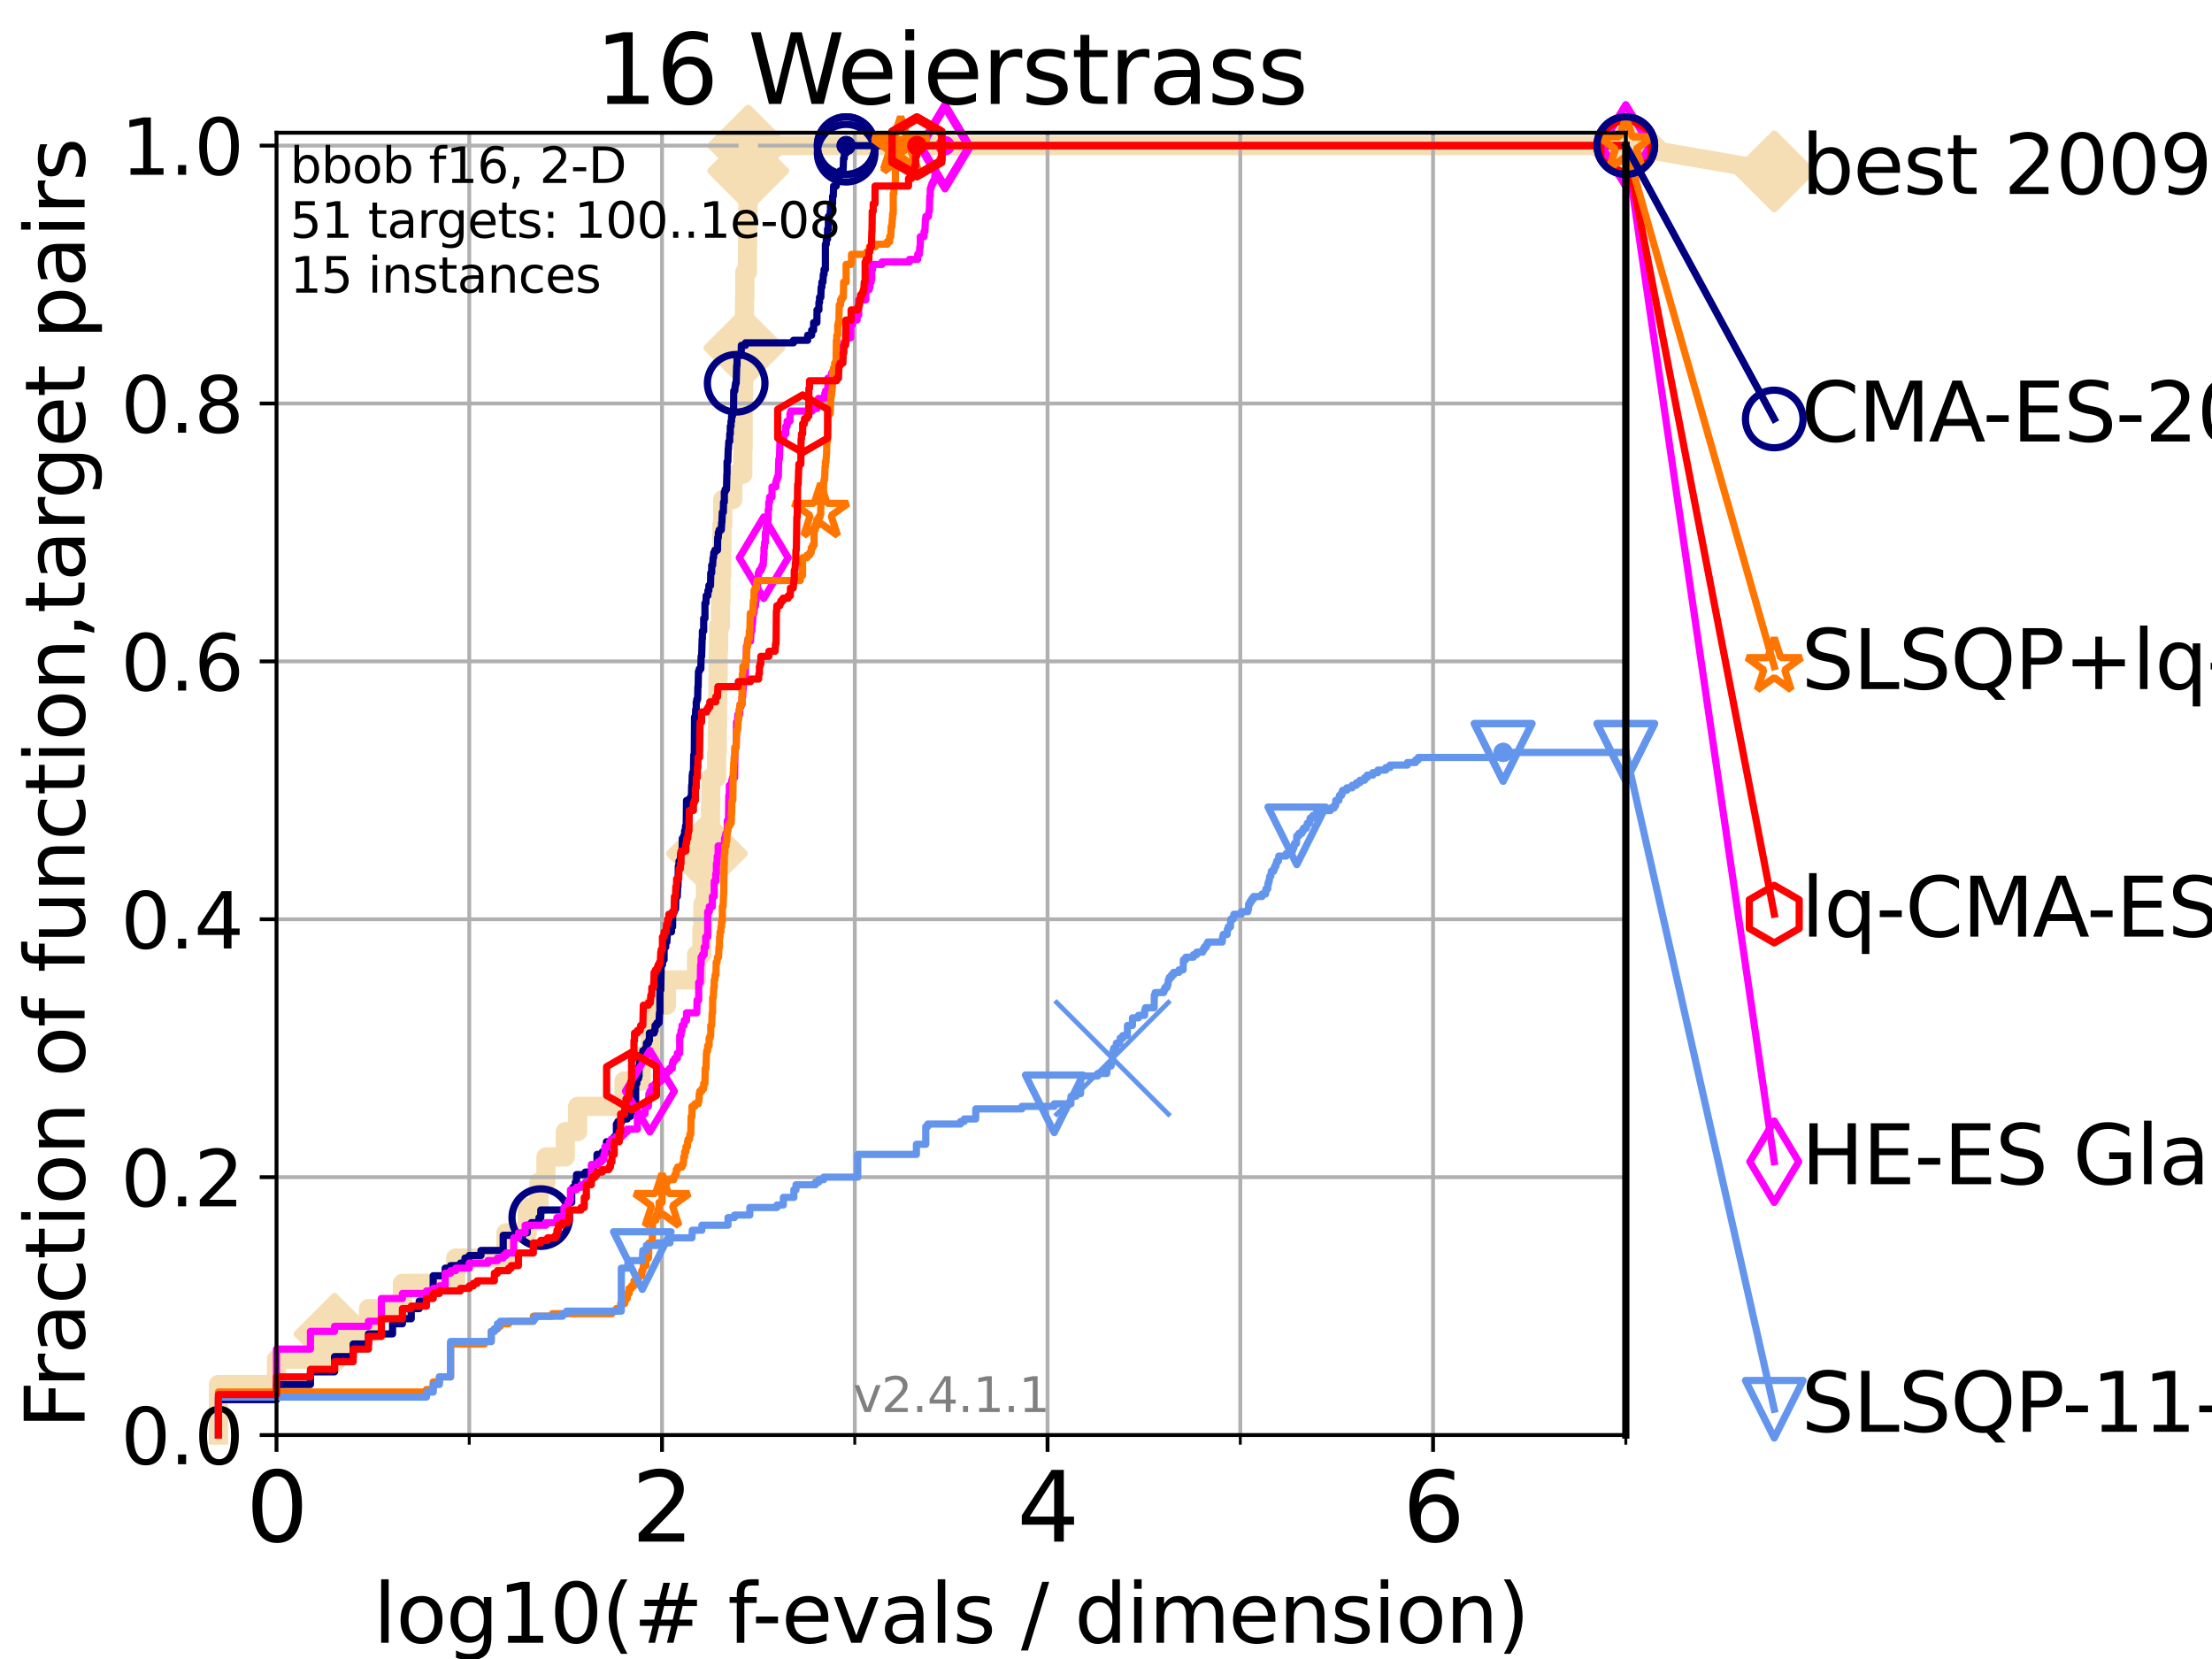 <?xml version="1.0" encoding="utf-8" standalone="no"?>
<!DOCTYPE svg PUBLIC "-//W3C//DTD SVG 1.1//EN"
  "http://www.w3.org/Graphics/SVG/1.1/DTD/svg11.dtd">
<svg height="345.6pt" version="1.1" viewBox="0 0 460.8 345.6" width="460.8pt" xmlns="http://www.w3.org/2000/svg" xmlns:xlink="http://www.w3.org/1999/xlink">
 <defs>
  <style type="text/css">*{stroke-linecap:butt;stroke-linejoin:round;}</style>
 </defs>
 <g id="figure_1">
  <g id="patch_1">
   <path d="M 0 345.6 
L 460.8 345.6 
L 460.8 0 
L 0 0 
z
" style="fill:#ffffff;"/>
  </g>
  <g id="axes_1">
   <g id="patch_2">
    <path d="M 57.6 298.944 
L 338.688 298.944 
L 338.688 27.648 
L 57.6 27.648 
z
" style="fill:#ffffff;"/>
   </g>
   <g id="line2d_1">
    <path d="M 45.512 298.944 
L 45.512 288.41 
L 57.6 288.41 
L 57.6 283.143 
L 69.688 283.143 
L 69.688 277.877 
L 76.759 277.877 
L 76.759 272.61 
L 83.83 272.61 
L 83.83 267.343 
L 94.921 267.343 
L 94.921 262.076 
L 105.398 262.076 
L 105.398 256.809 
L 109.843 256.809 
L 109.843 251.542 
L 112.281 251.542 
L 112.281 246.275 
L 113.735 246.275 
L 113.735 241.009 
L 117.765 241.009 
L 117.765 235.742 
L 120.335 235.742 
L 120.335 230.475 
L 129.991 230.475 
L 129.991 225.208 
L 133.578 225.208 
L 133.578 219.941 
L 135.482 219.941 
L 135.482 214.674 
L 135.78 214.674 
L 135.78 209.407 
L 138.845 209.407 
L 138.845 204.141 
L 145.098 204.141 
L 145.098 198.874 
L 146.216 198.874 
L 146.216 193.607 
L 146.431 193.607 
L 146.431 188.34 
L 146.958 188.34 
L 146.958 183.073 
L 147.267 183.073 
L 147.267 177.806 
L 147.57 177.806 
L 147.57 172.539 
L 148.015 172.539 
L 148.015 167.272 
L 148.064 167.272 
L 148.064 162.006 
L 149.287 162.006 
L 149.287 156.739 
L 149.423 156.739 
L 149.423 151.472 
L 149.468 151.472 
L 149.468 146.205 
L 149.557 146.205 
L 149.557 140.938 
L 149.602 140.938 
L 149.602 135.671 
L 149.691 135.671 
L 149.691 130.404 
L 150.086 130.404 
L 150.086 125.138 
L 150.215 125.138 
L 150.215 119.871 
L 150.344 119.871 
L 150.344 114.604 
L 150.387 114.604 
L 150.387 109.337 
L 150.557 109.337 
L 150.557 104.07 
L 152.662 104.07 
L 152.662 98.803 
L 154.741 98.803 
L 154.741 93.536 
L 154.807 93.536 
L 154.807 83.003 
L 154.906 83.003 
L 154.906 77.736 
L 154.972 77.736 
L 154.972 72.469 
L 155.07 72.469 
L 155.07 67.202 
L 155.103 67.202 
L 155.103 61.935 
L 155.168 61.935 
L 155.168 56.668 
L 155.71 56.668 
L 155.71 51.402 
L 155.742 51.402 
L 155.742 46.135 
L 155.804 46.135 
L 155.804 35.601 
L 155.867 35.601 
L 155.867 30.334 
L 338.688 30.334 
" style="fill:none;stroke:#f5deb3;stroke-linecap:square;stroke-width:4;"/>
   </g>
   <g id="line2d_2">
    <defs>
     <path d="M 0 7.778 
L 7.778 0 
L 0 -7.778 
L -7.778 0 
z
" id="me4100320ff" style="stroke:#f5deb3;stroke-linejoin:miter;stroke-width:1.5;"/>
    </defs>
    <g>
     <use style="fill:#f5deb3;stroke:#f5deb3;stroke-linejoin:miter;stroke-width:1.5;" x="69.688" xlink:href="#me4100320ff" y="277.877"/>
     <use style="fill:#f5deb3;stroke:#f5deb3;stroke-linejoin:miter;stroke-width:1.5;" x="147.267" xlink:href="#me4100320ff" y="177.806"/>
     <use style="fill:#f5deb3;stroke:#f5deb3;stroke-linejoin:miter;stroke-width:1.5;" x="155.07" xlink:href="#me4100320ff" y="72.469"/>
     <use style="fill:#f5deb3;stroke:#f5deb3;stroke-linejoin:miter;stroke-width:1.5;" x="155.867" xlink:href="#me4100320ff" y="35.601"/>
     <use style="fill:#f5deb3;stroke:#f5deb3;stroke-linejoin:miter;stroke-width:1.5;" x="155.867" xlink:href="#me4100320ff" y="30.334"/>
     <use style="fill:#f5deb3;stroke:#f5deb3;stroke-linejoin:miter;stroke-width:1.5;" x="338.688" xlink:href="#me4100320ff" y="30.334"/>
    </g>
   </g>
   <g id="line2d_3">
    <path style="fill:none;stroke:#f5deb3;stroke-linecap:square;stroke-width:4;"/>
    <g/>
   </g>
   <g id="line2d_4">
    <path d="M 338.688 30.334 
L 369.608 35.706 
" style="fill:none;stroke:#f5deb3;stroke-linecap:square;stroke-width:4;"/>
    <g>
     <use style="fill:#f5deb3;stroke:#f5deb3;stroke-linejoin:miter;stroke-width:1.5;" x="338.688" xlink:href="#me4100320ff" y="30.334"/>
     <use style="fill:#f5deb3;stroke:#f5deb3;stroke-linejoin:miter;stroke-width:1.5;" x="369.608" xlink:href="#me4100320ff" y="35.706"/>
    </g>
   </g>
   <g id="matplotlib.axis_1">
    <g id="xtick_1">
     <g id="line2d_5">
      <path clip-path="url(#p3cc533f994)" d="M 57.6 298.944 
L 57.6 27.648 
" style="fill:none;stroke:#b0b0b0;stroke-linecap:square;stroke-width:0.8;"/>
     </g>
     <g id="line2d_6">
      <defs>
       <path d="M 0 0 
L 0 3.5 
" id="mafcb938f51" style="stroke:#000000;stroke-width:0.8;"/>
      </defs>
      <g>
       <use style="stroke:#000000;stroke-width:0.8;" x="57.6" xlink:href="#mafcb938f51" y="298.944"/>
      </g>
     </g>
     <g id="text_1">
      <!-- 0 -->
      <g transform="translate(51.237 321.141)scale(0.2 -0.2)">
       <defs>
        <path d="M 2034 4250 
Q 1547 4250 1301 3770 
Q 1056 3291 1056 2328 
Q 1056 1369 1301 889 
Q 1547 409 2034 409 
Q 2525 409 2770 889 
Q 3016 1369 3016 2328 
Q 3016 3291 2770 3770 
Q 2525 4250 2034 4250 
z
M 2034 4750 
Q 2819 4750 3233 4129 
Q 3647 3509 3647 2328 
Q 3647 1150 3233 529 
Q 2819 -91 2034 -91 
Q 1250 -91 836 529 
Q 422 1150 422 2328 
Q 422 3509 836 4129 
Q 1250 4750 2034 4750 
z
" id="DejaVuSans-30" transform="scale(0.016)"/>
       </defs>
       <use xlink:href="#DejaVuSans-30"/>
      </g>
     </g>
    </g>
    <g id="xtick_2">
     <g id="line2d_7">
      <path clip-path="url(#p3cc533f994)" d="M 137.911 298.944 
L 137.911 27.648 
" style="fill:none;stroke:#b0b0b0;stroke-linecap:square;stroke-width:0.8;"/>
     </g>
     <g id="line2d_8">
      <g>
       <use style="stroke:#000000;stroke-width:0.8;" x="137.911" xlink:href="#mafcb938f51" y="298.944"/>
      </g>
     </g>
     <g id="text_2">
      <!-- 2 -->
      <g transform="translate(131.548 321.141)scale(0.2 -0.2)">
       <defs>
        <path d="M 1228 531 
L 3431 531 
L 3431 0 
L 469 0 
L 469 531 
Q 828 903 1448 1529 
Q 2069 2156 2228 2338 
Q 2531 2678 2651 2914 
Q 2772 3150 2772 3378 
Q 2772 3750 2511 3984 
Q 2250 4219 1831 4219 
Q 1534 4219 1204 4116 
Q 875 4013 500 3803 
L 500 4441 
Q 881 4594 1212 4672 
Q 1544 4750 1819 4750 
Q 2544 4750 2975 4387 
Q 3406 4025 3406 3419 
Q 3406 3131 3298 2873 
Q 3191 2616 2906 2266 
Q 2828 2175 2409 1742 
Q 1991 1309 1228 531 
z
" id="DejaVuSans-32" transform="scale(0.016)"/>
       </defs>
       <use xlink:href="#DejaVuSans-32"/>
      </g>
     </g>
    </g>
    <g id="xtick_3">
     <g id="line2d_9">
      <path clip-path="url(#p3cc533f994)" d="M 218.222 298.944 
L 218.222 27.648 
" style="fill:none;stroke:#b0b0b0;stroke-linecap:square;stroke-width:0.8;"/>
     </g>
     <g id="line2d_10">
      <g>
       <use style="stroke:#000000;stroke-width:0.8;" x="218.222" xlink:href="#mafcb938f51" y="298.944"/>
      </g>
     </g>
     <g id="text_3">
      <!-- 4 -->
      <g transform="translate(211.859 321.141)scale(0.2 -0.2)">
       <defs>
        <path d="M 2419 4116 
L 825 1625 
L 2419 1625 
L 2419 4116 
z
M 2253 4666 
L 3047 4666 
L 3047 1625 
L 3713 1625 
L 3713 1100 
L 3047 1100 
L 3047 0 
L 2419 0 
L 2419 1100 
L 313 1100 
L 313 1709 
L 2253 4666 
z
" id="DejaVuSans-34" transform="scale(0.016)"/>
       </defs>
       <use xlink:href="#DejaVuSans-34"/>
      </g>
     </g>
    </g>
    <g id="xtick_4">
     <g id="line2d_11">
      <path clip-path="url(#p3cc533f994)" d="M 298.533 298.944 
L 298.533 27.648 
" style="fill:none;stroke:#b0b0b0;stroke-linecap:square;stroke-width:0.8;"/>
     </g>
     <g id="line2d_12">
      <g>
       <use style="stroke:#000000;stroke-width:0.8;" x="298.533" xlink:href="#mafcb938f51" y="298.944"/>
      </g>
     </g>
     <g id="text_4">
      <!-- 6 -->
      <g transform="translate(292.17 321.141)scale(0.2 -0.2)">
       <defs>
        <path d="M 2113 2584 
Q 1688 2584 1439 2293 
Q 1191 2003 1191 1497 
Q 1191 994 1439 701 
Q 1688 409 2113 409 
Q 2538 409 2786 701 
Q 3034 994 3034 1497 
Q 3034 2003 2786 2293 
Q 2538 2584 2113 2584 
z
M 3366 4563 
L 3366 3988 
Q 3128 4100 2886 4159 
Q 2644 4219 2406 4219 
Q 1781 4219 1451 3797 
Q 1122 3375 1075 2522 
Q 1259 2794 1537 2939 
Q 1816 3084 2150 3084 
Q 2853 3084 3261 2657 
Q 3669 2231 3669 1497 
Q 3669 778 3244 343 
Q 2819 -91 2113 -91 
Q 1303 -91 875 529 
Q 447 1150 447 2328 
Q 447 3434 972 4092 
Q 1497 4750 2381 4750 
Q 2619 4750 2861 4703 
Q 3103 4656 3366 4563 
z
" id="DejaVuSans-36" transform="scale(0.016)"/>
       </defs>
       <use xlink:href="#DejaVuSans-36"/>
      </g>
     </g>
    </g>
    <g id="xtick_5">
     <g id="line2d_13">
      <path clip-path="url(#p3cc533f994)" d="M 97.755 298.944 
L 97.755 27.648 
" style="fill:none;stroke:#b0b0b0;stroke-linecap:square;stroke-width:0.8;"/>
     </g>
     <g id="line2d_14">
      <defs>
       <path d="M 0 0 
L 0 2 
" id="m92b056f267" style="stroke:#000000;stroke-width:0.6;"/>
      </defs>
      <g>
       <use style="stroke:#000000;stroke-width:0.6;" x="97.755" xlink:href="#m92b056f267" y="298.944"/>
      </g>
     </g>
    </g>
    <g id="xtick_6">
     <g id="line2d_15">
      <path clip-path="url(#p3cc533f994)" d="M 178.066 298.944 
L 178.066 27.648 
" style="fill:none;stroke:#b0b0b0;stroke-linecap:square;stroke-width:0.8;"/>
     </g>
     <g id="line2d_16">
      <g>
       <use style="stroke:#000000;stroke-width:0.6;" x="178.066" xlink:href="#m92b056f267" y="298.944"/>
      </g>
     </g>
    </g>
    <g id="xtick_7">
     <g id="line2d_17">
      <path clip-path="url(#p3cc533f994)" d="M 258.377 298.944 
L 258.377 27.648 
" style="fill:none;stroke:#b0b0b0;stroke-linecap:square;stroke-width:0.8;"/>
     </g>
     <g id="line2d_18">
      <g>
       <use style="stroke:#000000;stroke-width:0.6;" x="258.377" xlink:href="#m92b056f267" y="298.944"/>
      </g>
     </g>
    </g>
    <g id="xtick_8">
     <g id="line2d_19">
      <path clip-path="url(#p3cc533f994)" d="M 338.688 298.944 
L 338.688 27.648 
" style="fill:none;stroke:#b0b0b0;stroke-linecap:square;stroke-width:0.8;"/>
     </g>
     <g id="line2d_20">
      <g>
       <use style="stroke:#000000;stroke-width:0.6;" x="338.688" xlink:href="#m92b056f267" y="298.944"/>
      </g>
     </g>
    </g>
    <g id="text_5">
     <!-- log10(# f-evals / dimension) -->
     <g transform="translate(77.764 342.218)scale(0.17 -0.17)">
      <defs>
       <path d="M 603 4863 
L 1178 4863 
L 1178 0 
L 603 0 
L 603 4863 
z
" id="DejaVuSans-6c" transform="scale(0.016)"/>
       <path d="M 1959 3097 
Q 1497 3097 1228 2736 
Q 959 2375 959 1747 
Q 959 1119 1226 758 
Q 1494 397 1959 397 
Q 2419 397 2687 759 
Q 2956 1122 2956 1747 
Q 2956 2369 2687 2733 
Q 2419 3097 1959 3097 
z
M 1959 3584 
Q 2709 3584 3137 3096 
Q 3566 2609 3566 1747 
Q 3566 888 3137 398 
Q 2709 -91 1959 -91 
Q 1206 -91 779 398 
Q 353 888 353 1747 
Q 353 2609 779 3096 
Q 1206 3584 1959 3584 
z
" id="DejaVuSans-6f" transform="scale(0.016)"/>
       <path d="M 2906 1791 
Q 2906 2416 2648 2759 
Q 2391 3103 1925 3103 
Q 1463 3103 1205 2759 
Q 947 2416 947 1791 
Q 947 1169 1205 825 
Q 1463 481 1925 481 
Q 2391 481 2648 825 
Q 2906 1169 2906 1791 
z
M 3481 434 
Q 3481 -459 3084 -895 
Q 2688 -1331 1869 -1331 
Q 1566 -1331 1297 -1286 
Q 1028 -1241 775 -1147 
L 775 -588 
Q 1028 -725 1275 -790 
Q 1522 -856 1778 -856 
Q 2344 -856 2625 -561 
Q 2906 -266 2906 331 
L 2906 616 
Q 2728 306 2450 153 
Q 2172 0 1784 0 
Q 1141 0 747 490 
Q 353 981 353 1791 
Q 353 2603 747 3093 
Q 1141 3584 1784 3584 
Q 2172 3584 2450 3431 
Q 2728 3278 2906 2969 
L 2906 3500 
L 3481 3500 
L 3481 434 
z
" id="DejaVuSans-67" transform="scale(0.016)"/>
       <path d="M 794 531 
L 1825 531 
L 1825 4091 
L 703 3866 
L 703 4441 
L 1819 4666 
L 2450 4666 
L 2450 531 
L 3481 531 
L 3481 0 
L 794 0 
L 794 531 
z
" id="DejaVuSans-31" transform="scale(0.016)"/>
       <path d="M 1984 4856 
Q 1566 4138 1362 3434 
Q 1159 2731 1159 2009 
Q 1159 1288 1364 580 
Q 1569 -128 1984 -844 
L 1484 -844 
Q 1016 -109 783 600 
Q 550 1309 550 2009 
Q 550 2706 781 3412 
Q 1013 4119 1484 4856 
L 1984 4856 
z
" id="DejaVuSans-28" transform="scale(0.016)"/>
       <path d="M 3272 2816 
L 2363 2816 
L 2100 1772 
L 3016 1772 
L 3272 2816 
z
M 2803 4594 
L 2478 3297 
L 3391 3297 
L 3719 4594 
L 4219 4594 
L 3897 3297 
L 4872 3297 
L 4872 2816 
L 3775 2816 
L 3519 1772 
L 4513 1772 
L 4513 1294 
L 3397 1294 
L 3072 0 
L 2572 0 
L 2894 1294 
L 1978 1294 
L 1656 0 
L 1153 0 
L 1478 1294 
L 494 1294 
L 494 1772 
L 1594 1772 
L 1856 2816 
L 850 2816 
L 850 3297 
L 1978 3297 
L 2297 4594 
L 2803 4594 
z
" id="DejaVuSans-23" transform="scale(0.016)"/>
       <path id="DejaVuSans-20" transform="scale(0.016)"/>
       <path d="M 2375 4863 
L 2375 4384 
L 1825 4384 
Q 1516 4384 1395 4259 
Q 1275 4134 1275 3809 
L 1275 3500 
L 2222 3500 
L 2222 3053 
L 1275 3053 
L 1275 0 
L 697 0 
L 697 3053 
L 147 3053 
L 147 3500 
L 697 3500 
L 697 3744 
Q 697 4328 969 4595 
Q 1241 4863 1831 4863 
L 2375 4863 
z
" id="DejaVuSans-66" transform="scale(0.016)"/>
       <path d="M 313 2009 
L 1997 2009 
L 1997 1497 
L 313 1497 
L 313 2009 
z
" id="DejaVuSans-2d" transform="scale(0.016)"/>
       <path d="M 3597 1894 
L 3597 1613 
L 953 1613 
Q 991 1019 1311 708 
Q 1631 397 2203 397 
Q 2534 397 2845 478 
Q 3156 559 3463 722 
L 3463 178 
Q 3153 47 2828 -22 
Q 2503 -91 2169 -91 
Q 1331 -91 842 396 
Q 353 884 353 1716 
Q 353 2575 817 3079 
Q 1281 3584 2069 3584 
Q 2775 3584 3186 3129 
Q 3597 2675 3597 1894 
z
M 3022 2063 
Q 3016 2534 2758 2815 
Q 2500 3097 2075 3097 
Q 1594 3097 1305 2825 
Q 1016 2553 972 2059 
L 3022 2063 
z
" id="DejaVuSans-65" transform="scale(0.016)"/>
       <path d="M 191 3500 
L 800 3500 
L 1894 563 
L 2988 3500 
L 3597 3500 
L 2284 0 
L 1503 0 
L 191 3500 
z
" id="DejaVuSans-76" transform="scale(0.016)"/>
       <path d="M 2194 1759 
Q 1497 1759 1228 1600 
Q 959 1441 959 1056 
Q 959 750 1161 570 
Q 1363 391 1709 391 
Q 2188 391 2477 730 
Q 2766 1069 2766 1631 
L 2766 1759 
L 2194 1759 
z
M 3341 1997 
L 3341 0 
L 2766 0 
L 2766 531 
Q 2569 213 2275 61 
Q 1981 -91 1556 -91 
Q 1019 -91 701 211 
Q 384 513 384 1019 
Q 384 1609 779 1909 
Q 1175 2209 1959 2209 
L 2766 2209 
L 2766 2266 
Q 2766 2663 2505 2880 
Q 2244 3097 1772 3097 
Q 1472 3097 1187 3025 
Q 903 2953 641 2809 
L 641 3341 
Q 956 3463 1253 3523 
Q 1550 3584 1831 3584 
Q 2591 3584 2966 3190 
Q 3341 2797 3341 1997 
z
" id="DejaVuSans-61" transform="scale(0.016)"/>
       <path d="M 2834 3397 
L 2834 2853 
Q 2591 2978 2328 3040 
Q 2066 3103 1784 3103 
Q 1356 3103 1142 2972 
Q 928 2841 928 2578 
Q 928 2378 1081 2264 
Q 1234 2150 1697 2047 
L 1894 2003 
Q 2506 1872 2764 1633 
Q 3022 1394 3022 966 
Q 3022 478 2636 193 
Q 2250 -91 1575 -91 
Q 1294 -91 989 -36 
Q 684 19 347 128 
L 347 722 
Q 666 556 975 473 
Q 1284 391 1588 391 
Q 1994 391 2212 530 
Q 2431 669 2431 922 
Q 2431 1156 2273 1281 
Q 2116 1406 1581 1522 
L 1381 1569 
Q 847 1681 609 1914 
Q 372 2147 372 2553 
Q 372 3047 722 3315 
Q 1072 3584 1716 3584 
Q 2034 3584 2315 3537 
Q 2597 3491 2834 3397 
z
" id="DejaVuSans-73" transform="scale(0.016)"/>
       <path d="M 1625 4666 
L 2156 4666 
L 531 -594 
L 0 -594 
L 1625 4666 
z
" id="DejaVuSans-2f" transform="scale(0.016)"/>
       <path d="M 2906 2969 
L 2906 4863 
L 3481 4863 
L 3481 0 
L 2906 0 
L 2906 525 
Q 2725 213 2448 61 
Q 2172 -91 1784 -91 
Q 1150 -91 751 415 
Q 353 922 353 1747 
Q 353 2572 751 3078 
Q 1150 3584 1784 3584 
Q 2172 3584 2448 3432 
Q 2725 3281 2906 2969 
z
M 947 1747 
Q 947 1113 1208 752 
Q 1469 391 1925 391 
Q 2381 391 2643 752 
Q 2906 1113 2906 1747 
Q 2906 2381 2643 2742 
Q 2381 3103 1925 3103 
Q 1469 3103 1208 2742 
Q 947 2381 947 1747 
z
" id="DejaVuSans-64" transform="scale(0.016)"/>
       <path d="M 603 3500 
L 1178 3500 
L 1178 0 
L 603 0 
L 603 3500 
z
M 603 4863 
L 1178 4863 
L 1178 4134 
L 603 4134 
L 603 4863 
z
" id="DejaVuSans-69" transform="scale(0.016)"/>
       <path d="M 3328 2828 
Q 3544 3216 3844 3400 
Q 4144 3584 4550 3584 
Q 5097 3584 5394 3201 
Q 5691 2819 5691 2113 
L 5691 0 
L 5113 0 
L 5113 2094 
Q 5113 2597 4934 2840 
Q 4756 3084 4391 3084 
Q 3944 3084 3684 2787 
Q 3425 2491 3425 1978 
L 3425 0 
L 2847 0 
L 2847 2094 
Q 2847 2600 2669 2842 
Q 2491 3084 2119 3084 
Q 1678 3084 1418 2786 
Q 1159 2488 1159 1978 
L 1159 0 
L 581 0 
L 581 3500 
L 1159 3500 
L 1159 2956 
Q 1356 3278 1631 3431 
Q 1906 3584 2284 3584 
Q 2666 3584 2933 3390 
Q 3200 3197 3328 2828 
z
" id="DejaVuSans-6d" transform="scale(0.016)"/>
       <path d="M 3513 2113 
L 3513 0 
L 2938 0 
L 2938 2094 
Q 2938 2591 2744 2837 
Q 2550 3084 2163 3084 
Q 1697 3084 1428 2787 
Q 1159 2491 1159 1978 
L 1159 0 
L 581 0 
L 581 3500 
L 1159 3500 
L 1159 2956 
Q 1366 3272 1645 3428 
Q 1925 3584 2291 3584 
Q 2894 3584 3203 3211 
Q 3513 2838 3513 2113 
z
" id="DejaVuSans-6e" transform="scale(0.016)"/>
       <path d="M 513 4856 
L 1013 4856 
Q 1481 4119 1714 3412 
Q 1947 2706 1947 2009 
Q 1947 1309 1714 600 
Q 1481 -109 1013 -844 
L 513 -844 
Q 928 -128 1133 580 
Q 1338 1288 1338 2009 
Q 1338 2731 1133 3434 
Q 928 4138 513 4856 
z
" id="DejaVuSans-29" transform="scale(0.016)"/>
      </defs>
      <use xlink:href="#DejaVuSans-6c"/>
      <use x="27.783" xlink:href="#DejaVuSans-6f"/>
      <use x="88.965" xlink:href="#DejaVuSans-67"/>
      <use x="152.441" xlink:href="#DejaVuSans-31"/>
      <use x="216.064" xlink:href="#DejaVuSans-30"/>
      <use x="279.688" xlink:href="#DejaVuSans-28"/>
      <use x="318.701" xlink:href="#DejaVuSans-23"/>
      <use x="402.49" xlink:href="#DejaVuSans-20"/>
      <use x="434.277" xlink:href="#DejaVuSans-66"/>
      <use x="463.982" xlink:href="#DejaVuSans-2d"/>
      <use x="500.066" xlink:href="#DejaVuSans-65"/>
      <use x="561.59" xlink:href="#DejaVuSans-76"/>
      <use x="620.77" xlink:href="#DejaVuSans-61"/>
      <use x="682.049" xlink:href="#DejaVuSans-6c"/>
      <use x="709.832" xlink:href="#DejaVuSans-73"/>
      <use x="761.932" xlink:href="#DejaVuSans-20"/>
      <use x="793.719" xlink:href="#DejaVuSans-2f"/>
      <use x="827.41" xlink:href="#DejaVuSans-20"/>
      <use x="859.197" xlink:href="#DejaVuSans-64"/>
      <use x="922.674" xlink:href="#DejaVuSans-69"/>
      <use x="950.457" xlink:href="#DejaVuSans-6d"/>
      <use x="1047.869" xlink:href="#DejaVuSans-65"/>
      <use x="1109.393" xlink:href="#DejaVuSans-6e"/>
      <use x="1172.771" xlink:href="#DejaVuSans-73"/>
      <use x="1224.871" xlink:href="#DejaVuSans-69"/>
      <use x="1252.654" xlink:href="#DejaVuSans-6f"/>
      <use x="1313.836" xlink:href="#DejaVuSans-6e"/>
      <use x="1377.215" xlink:href="#DejaVuSans-29"/>
     </g>
    </g>
   </g>
   <g id="matplotlib.axis_2">
    <g id="ytick_1">
     <g id="line2d_21">
      <path clip-path="url(#p3cc533f994)" d="M 57.6 298.944 
L 338.688 298.944 
" style="fill:none;stroke:#b0b0b0;stroke-linecap:square;stroke-width:0.8;"/>
     </g>
     <g id="line2d_22">
      <defs>
       <path d="M 0 0 
L -3.5 0 
" id="maa6f621f42" style="stroke:#000000;stroke-width:0.8;"/>
      </defs>
      <g>
       <use style="stroke:#000000;stroke-width:0.8;" x="57.6" xlink:href="#maa6f621f42" y="298.944"/>
      </g>
     </g>
     <g id="text_6">
      <!-- 0.0 -->
      <g transform="translate(25.155 305.023)scale(0.16 -0.16)">
       <defs>
        <path d="M 684 794 
L 1344 794 
L 1344 0 
L 684 0 
L 684 794 
z
" id="DejaVuSans-2e" transform="scale(0.016)"/>
       </defs>
       <use xlink:href="#DejaVuSans-30"/>
       <use x="63.623" xlink:href="#DejaVuSans-2e"/>
       <use x="95.41" xlink:href="#DejaVuSans-30"/>
      </g>
     </g>
    </g>
    <g id="ytick_2">
     <g id="line2d_23">
      <path clip-path="url(#p3cc533f994)" d="M 57.6 245.222 
L 338.688 245.222 
" style="fill:none;stroke:#b0b0b0;stroke-linecap:square;stroke-width:0.8;"/>
     </g>
     <g id="line2d_24">
      <g>
       <use style="stroke:#000000;stroke-width:0.8;" x="57.6" xlink:href="#maa6f621f42" y="245.222"/>
      </g>
     </g>
     <g id="text_7">
      <!-- 0.2 -->
      <g transform="translate(25.155 251.301)scale(0.16 -0.16)">
       <use xlink:href="#DejaVuSans-30"/>
       <use x="63.623" xlink:href="#DejaVuSans-2e"/>
       <use x="95.41" xlink:href="#DejaVuSans-32"/>
      </g>
     </g>
    </g>
    <g id="ytick_3">
     <g id="line2d_25">
      <path clip-path="url(#p3cc533f994)" d="M 57.6 191.5 
L 338.688 191.5 
" style="fill:none;stroke:#b0b0b0;stroke-linecap:square;stroke-width:0.8;"/>
     </g>
     <g id="line2d_26">
      <g>
       <use style="stroke:#000000;stroke-width:0.8;" x="57.6" xlink:href="#maa6f621f42" y="191.5"/>
      </g>
     </g>
     <g id="text_8">
      <!-- 0.4 -->
      <g transform="translate(25.155 197.579)scale(0.16 -0.16)">
       <use xlink:href="#DejaVuSans-30"/>
       <use x="63.623" xlink:href="#DejaVuSans-2e"/>
       <use x="95.41" xlink:href="#DejaVuSans-34"/>
      </g>
     </g>
    </g>
    <g id="ytick_4">
     <g id="line2d_27">
      <path clip-path="url(#p3cc533f994)" d="M 57.6 137.778 
L 338.688 137.778 
" style="fill:none;stroke:#b0b0b0;stroke-linecap:square;stroke-width:0.8;"/>
     </g>
     <g id="line2d_28">
      <g>
       <use style="stroke:#000000;stroke-width:0.8;" x="57.6" xlink:href="#maa6f621f42" y="137.778"/>
      </g>
     </g>
     <g id="text_9">
      <!-- 0.6 -->
      <g transform="translate(25.155 143.857)scale(0.16 -0.16)">
       <use xlink:href="#DejaVuSans-30"/>
       <use x="63.623" xlink:href="#DejaVuSans-2e"/>
       <use x="95.41" xlink:href="#DejaVuSans-36"/>
      </g>
     </g>
    </g>
    <g id="ytick_5">
     <g id="line2d_29">
      <path clip-path="url(#p3cc533f994)" d="M 57.6 84.056 
L 338.688 84.056 
" style="fill:none;stroke:#b0b0b0;stroke-linecap:square;stroke-width:0.8;"/>
     </g>
     <g id="line2d_30">
      <g>
       <use style="stroke:#000000;stroke-width:0.8;" x="57.6" xlink:href="#maa6f621f42" y="84.056"/>
      </g>
     </g>
     <g id="text_10">
      <!-- 0.8 -->
      <g transform="translate(25.155 90.135)scale(0.16 -0.16)">
       <defs>
        <path d="M 2034 2216 
Q 1584 2216 1326 1975 
Q 1069 1734 1069 1313 
Q 1069 891 1326 650 
Q 1584 409 2034 409 
Q 2484 409 2743 651 
Q 3003 894 3003 1313 
Q 3003 1734 2745 1975 
Q 2488 2216 2034 2216 
z
M 1403 2484 
Q 997 2584 770 2862 
Q 544 3141 544 3541 
Q 544 4100 942 4425 
Q 1341 4750 2034 4750 
Q 2731 4750 3128 4425 
Q 3525 4100 3525 3541 
Q 3525 3141 3298 2862 
Q 3072 2584 2669 2484 
Q 3125 2378 3379 2068 
Q 3634 1759 3634 1313 
Q 3634 634 3220 271 
Q 2806 -91 2034 -91 
Q 1263 -91 848 271 
Q 434 634 434 1313 
Q 434 1759 690 2068 
Q 947 2378 1403 2484 
z
M 1172 3481 
Q 1172 3119 1398 2916 
Q 1625 2713 2034 2713 
Q 2441 2713 2670 2916 
Q 2900 3119 2900 3481 
Q 2900 3844 2670 4047 
Q 2441 4250 2034 4250 
Q 1625 4250 1398 4047 
Q 1172 3844 1172 3481 
z
" id="DejaVuSans-38" transform="scale(0.016)"/>
       </defs>
       <use xlink:href="#DejaVuSans-30"/>
       <use x="63.623" xlink:href="#DejaVuSans-2e"/>
       <use x="95.41" xlink:href="#DejaVuSans-38"/>
      </g>
     </g>
    </g>
    <g id="ytick_6">
     <g id="line2d_31">
      <path clip-path="url(#p3cc533f994)" d="M 57.6 30.334 
L 338.688 30.334 
" style="fill:none;stroke:#b0b0b0;stroke-linecap:square;stroke-width:0.8;"/>
     </g>
     <g id="line2d_32">
      <g>
       <use style="stroke:#000000;stroke-width:0.8;" x="57.6" xlink:href="#maa6f621f42" y="30.334"/>
      </g>
     </g>
     <g id="text_11">
      <!-- 1.0 -->
      <g transform="translate(25.155 36.413)scale(0.16 -0.16)">
       <use xlink:href="#DejaVuSans-31"/>
       <use x="63.623" xlink:href="#DejaVuSans-2e"/>
       <use x="95.41" xlink:href="#DejaVuSans-30"/>
      </g>
     </g>
    </g>
    <g id="text_12">
     <!-- Fraction of function,target pairs -->
     <g transform="translate(17.62 297.681)rotate(-90)scale(0.17 -0.17)">
      <defs>
       <path d="M 628 4666 
L 3309 4666 
L 3309 4134 
L 1259 4134 
L 1259 2759 
L 3109 2759 
L 3109 2228 
L 1259 2228 
L 1259 0 
L 628 0 
L 628 4666 
z
" id="DejaVuSans-46" transform="scale(0.016)"/>
       <path d="M 2631 2963 
Q 2534 3019 2420 3045 
Q 2306 3072 2169 3072 
Q 1681 3072 1420 2755 
Q 1159 2438 1159 1844 
L 1159 0 
L 581 0 
L 581 3500 
L 1159 3500 
L 1159 2956 
Q 1341 3275 1631 3429 
Q 1922 3584 2338 3584 
Q 2397 3584 2469 3576 
Q 2541 3569 2628 3553 
L 2631 2963 
z
" id="DejaVuSans-72" transform="scale(0.016)"/>
       <path d="M 3122 3366 
L 3122 2828 
Q 2878 2963 2633 3030 
Q 2388 3097 2138 3097 
Q 1578 3097 1268 2742 
Q 959 2388 959 1747 
Q 959 1106 1268 751 
Q 1578 397 2138 397 
Q 2388 397 2633 464 
Q 2878 531 3122 666 
L 3122 134 
Q 2881 22 2623 -34 
Q 2366 -91 2075 -91 
Q 1284 -91 818 406 
Q 353 903 353 1747 
Q 353 2603 823 3093 
Q 1294 3584 2113 3584 
Q 2378 3584 2631 3529 
Q 2884 3475 3122 3366 
z
" id="DejaVuSans-63" transform="scale(0.016)"/>
       <path d="M 1172 4494 
L 1172 3500 
L 2356 3500 
L 2356 3053 
L 1172 3053 
L 1172 1153 
Q 1172 725 1289 603 
Q 1406 481 1766 481 
L 2356 481 
L 2356 0 
L 1766 0 
Q 1100 0 847 248 
Q 594 497 594 1153 
L 594 3053 
L 172 3053 
L 172 3500 
L 594 3500 
L 594 4494 
L 1172 4494 
z
" id="DejaVuSans-74" transform="scale(0.016)"/>
       <path d="M 544 1381 
L 544 3500 
L 1119 3500 
L 1119 1403 
Q 1119 906 1312 657 
Q 1506 409 1894 409 
Q 2359 409 2629 706 
Q 2900 1003 2900 1516 
L 2900 3500 
L 3475 3500 
L 3475 0 
L 2900 0 
L 2900 538 
Q 2691 219 2414 64 
Q 2138 -91 1772 -91 
Q 1169 -91 856 284 
Q 544 659 544 1381 
z
M 1991 3584 
L 1991 3584 
z
" id="DejaVuSans-75" transform="scale(0.016)"/>
       <path d="M 750 794 
L 1409 794 
L 1409 256 
L 897 -744 
L 494 -744 
L 750 256 
L 750 794 
z
" id="DejaVuSans-2c" transform="scale(0.016)"/>
       <path d="M 1159 525 
L 1159 -1331 
L 581 -1331 
L 581 3500 
L 1159 3500 
L 1159 2969 
Q 1341 3281 1617 3432 
Q 1894 3584 2278 3584 
Q 2916 3584 3314 3078 
Q 3713 2572 3713 1747 
Q 3713 922 3314 415 
Q 2916 -91 2278 -91 
Q 1894 -91 1617 61 
Q 1341 213 1159 525 
z
M 3116 1747 
Q 3116 2381 2855 2742 
Q 2594 3103 2138 3103 
Q 1681 3103 1420 2742 
Q 1159 2381 1159 1747 
Q 1159 1113 1420 752 
Q 1681 391 2138 391 
Q 2594 391 2855 752 
Q 3116 1113 3116 1747 
z
" id="DejaVuSans-70" transform="scale(0.016)"/>
      </defs>
      <use xlink:href="#DejaVuSans-46"/>
      <use x="50.27" xlink:href="#DejaVuSans-72"/>
      <use x="91.383" xlink:href="#DejaVuSans-61"/>
      <use x="152.662" xlink:href="#DejaVuSans-63"/>
      <use x="207.643" xlink:href="#DejaVuSans-74"/>
      <use x="246.852" xlink:href="#DejaVuSans-69"/>
      <use x="274.635" xlink:href="#DejaVuSans-6f"/>
      <use x="335.816" xlink:href="#DejaVuSans-6e"/>
      <use x="399.195" xlink:href="#DejaVuSans-20"/>
      <use x="430.982" xlink:href="#DejaVuSans-6f"/>
      <use x="492.164" xlink:href="#DejaVuSans-66"/>
      <use x="527.369" xlink:href="#DejaVuSans-20"/>
      <use x="559.156" xlink:href="#DejaVuSans-66"/>
      <use x="594.361" xlink:href="#DejaVuSans-75"/>
      <use x="657.74" xlink:href="#DejaVuSans-6e"/>
      <use x="721.119" xlink:href="#DejaVuSans-63"/>
      <use x="776.1" xlink:href="#DejaVuSans-74"/>
      <use x="815.309" xlink:href="#DejaVuSans-69"/>
      <use x="843.092" xlink:href="#DejaVuSans-6f"/>
      <use x="904.273" xlink:href="#DejaVuSans-6e"/>
      <use x="967.652" xlink:href="#DejaVuSans-2c"/>
      <use x="999.439" xlink:href="#DejaVuSans-74"/>
      <use x="1038.648" xlink:href="#DejaVuSans-61"/>
      <use x="1099.928" xlink:href="#DejaVuSans-72"/>
      <use x="1139.291" xlink:href="#DejaVuSans-67"/>
      <use x="1202.768" xlink:href="#DejaVuSans-65"/>
      <use x="1264.291" xlink:href="#DejaVuSans-74"/>
      <use x="1303.5" xlink:href="#DejaVuSans-20"/>
      <use x="1335.287" xlink:href="#DejaVuSans-70"/>
      <use x="1398.764" xlink:href="#DejaVuSans-61"/>
      <use x="1460.043" xlink:href="#DejaVuSans-69"/>
      <use x="1487.826" xlink:href="#DejaVuSans-72"/>
      <use x="1528.939" xlink:href="#DejaVuSans-73"/>
     </g>
    </g>
   </g>
   <g id="line2d_33">
    <defs>
     <path d="M 0 1.5 
C 0.398 1.5 0.779 1.342 1.061 1.061 
C 1.342 0.779 1.5 0.398 1.5 0 
C 1.5 -0.398 1.342 -0.779 1.061 -1.061 
C 0.779 -1.342 0.398 -1.5 0 -1.5 
C -0.398 -1.5 -0.779 -1.342 -1.061 -1.061 
C -1.342 -0.779 -1.5 -0.398 -1.5 0 
C -1.5 0.398 -1.342 0.779 -1.061 1.061 
C -0.779 1.342 -0.398 1.5 0 1.5 
z
" id="m48f61ee087" style="stroke:#f5deb3;"/>
    </defs>
    <g>
     <use style="fill:#f5deb3;stroke:#f5deb3;" x="155.867" xlink:href="#m48f61ee087" y="30.334"/>
     <use style="fill:#f5deb3;stroke:#f5deb3;" x="155.867" xlink:href="#m48f61ee087" y="30.334"/>
    </g>
   </g>
   <g id="line2d_34">
    <defs>
     <path d="M 0 1.5 
C 0.398 1.5 0.779 1.342 1.061 1.061 
C 1.342 0.779 1.5 0.398 1.5 0 
C 1.5 -0.398 1.342 -0.779 1.061 -1.061 
C 0.779 -1.342 0.398 -1.5 0 -1.5 
C -0.398 -1.5 -0.779 -1.342 -1.061 -1.061 
C -1.342 -0.779 -1.5 -0.398 -1.5 0 
C -1.5 0.398 -1.342 0.779 -1.061 1.061 
C -0.779 1.342 -0.398 1.5 0 1.5 
z
" id="m3f45330822" style="stroke:#000080;"/>
    </defs>
    <g>
     <use style="fill:#000080;stroke:#000080;" x="176.268" xlink:href="#m3f45330822" y="30.334"/>
     <use style="fill:#000080;stroke:#000080;" x="176.268" xlink:href="#m3f45330822" y="30.334"/>
    </g>
   </g>
   <g id="line2d_35">
    <path d="M 45.512 298.944 
L 45.512 291.57 
L 57.6 291.57 
L 57.6 288.41 
L 64.671 288.41 
L 64.671 285.777 
L 69.688 285.777 
L 69.688 282.617 
L 73.579 282.617 
L 73.579 279.983 
L 76.759 279.983 
L 76.759 277.877 
L 81.776 277.877 
L 81.776 275.77 
L 83.83 275.77 
L 83.83 274.716 
L 85.667 274.716 
L 85.667 272.61 
L 87.33 272.61 
L 87.33 271.03 
L 88.847 271.03 
L 88.847 269.976 
L 90.243 269.976 
L 90.243 265.763 
L 92.738 265.763 
L 92.738 264.183 
L 93.864 264.183 
L 93.864 263.656 
L 95.918 263.656 
L 95.918 263.129 
L 96.861 263.129 
L 96.861 262.076 
L 97.755 262.076 
L 97.755 261.549 
L 100.193 261.549 
L 100.193 260.496 
L 104.826 260.496 
L 104.826 257.336 
L 108.949 257.336 
L 108.949 256.809 
L 109.843 256.809 
L 109.843 255.229 
L 110.694 255.229 
L 110.694 254.702 
L 112.281 254.702 
L 112.281 253.649 
L 112.656 253.649 
L 112.656 252.069 
L 117.765 252.069 
L 117.765 251.542 
L 118.04 251.542 
L 118.04 250.489 
L 119.097 250.489 
L 119.097 247.855 
L 119.352 247.855 
L 119.352 247.329 
L 119.85 247.329 
L 119.85 246.275 
L 120.094 246.275 
L 120.094 244.695 
L 121.931 244.695 
L 121.931 244.169 
L 123.193 244.169 
L 123.193 243.642 
L 123.594 243.642 
L 123.594 242.589 
L 124.369 242.589 
L 124.369 240.482 
L 125.471 240.482 
L 125.471 239.955 
L 126.338 239.955 
L 126.338 237.848 
L 127.954 237.848 
L 127.954 236.795 
L 128.411 236.795 
L 128.411 234.162 
L 128.709 234.162 
L 128.709 233.635 
L 129.574 233.635 
L 129.574 233.108 
L 130.665 233.108 
L 130.665 232.582 
L 131.313 232.582 
L 131.313 231.528 
L 131.815 231.528 
L 131.815 231.001 
L 132.06 231.001 
L 132.06 229.948 
L 132.423 229.948 
L 132.423 225.735 
L 132.66 225.735 
L 132.66 224.681 
L 133.01 224.681 
L 133.01 224.155 
L 133.125 224.155 
L 133.125 222.048 
L 133.239 222.048 
L 133.239 219.941 
L 133.91 219.941 
L 133.91 218.888 
L 134.45 218.888 
L 134.45 218.361 
L 134.661 218.361 
L 134.661 217.308 
L 135.077 217.308 
L 135.077 216.781 
L 135.281 216.781 
L 135.281 215.201 
L 136.266 215.201 
L 136.266 214.674 
L 136.457 214.674 
L 136.457 213.621 
L 136.832 213.621 
L 136.832 213.094 
L 137.29 213.094 
L 137.38 210.987 
L 137.469 210.987 
L 137.469 206.247 
L 137.647 206.247 
L 137.736 200.98 
L 137.998 200.98 
L 138.084 199.927 
L 138.341 199.927 
L 138.341 197.294 
L 138.678 197.294 
L 138.678 196.24 
L 138.927 196.24 
L 139.009 194.66 
L 139.091 194.66 
L 139.091 194.133 
L 139.887 194.133 
L 139.887 193.08 
L 140.119 193.08 
L 140.119 189.92 
L 140.499 189.92 
L 140.499 189.393 
L 140.723 189.393 
L 140.797 186.76 
L 141.09 186.76 
L 141.163 184.653 
L 141.235 184.653 
L 141.307 180.44 
L 141.45 180.44 
L 141.45 179.386 
L 141.732 179.386 
L 141.802 177.806 
L 142.079 177.806 
L 142.148 174.646 
L 142.419 174.646 
L 142.419 174.119 
L 142.62 174.119 
L 142.62 173.066 
L 142.753 173.066 
L 142.818 172.013 
L 142.95 172.013 
L 143.015 166.746 
L 143.716 166.746 
L 143.716 166.219 
L 144.026 166.219 
L 144.087 163.586 
L 144.148 163.586 
L 144.209 161.479 
L 144.27 161.479 
L 144.27 160.952 
L 144.451 160.952 
L 144.511 157.265 
L 144.63 157.265 
L 144.689 149.365 
L 144.865 149.365 
L 144.924 147.785 
L 145.04 147.785 
L 145.04 146.205 
L 145.155 146.205 
L 145.155 145.678 
L 145.327 145.678 
L 145.384 143.045 
L 145.441 143.045 
L 145.497 139.885 
L 145.666 139.885 
L 145.666 139.358 
L 145.998 139.358 
L 146.053 136.725 
L 146.162 136.725 
L 146.27 133.038 
L 146.324 133.038 
L 146.324 131.458 
L 146.591 131.458 
L 146.591 128.824 
L 146.854 128.824 
L 146.854 125.664 
L 147.062 125.664 
L 147.113 124.084 
L 147.47 124.084 
L 147.47 123.031 
L 147.67 123.031 
L 147.67 121.977 
L 148.015 121.977 
L 148.064 119.344 
L 148.258 119.344 
L 148.258 117.764 
L 148.45 117.764 
L 148.545 116.184 
L 148.639 116.184 
L 148.686 115.131 
L 148.92 115.131 
L 148.92 114.604 
L 149.468 114.604 
L 149.513 111.97 
L 149.647 111.97 
L 149.647 110.917 
L 149.824 110.917 
L 149.824 110.39 
L 150.258 110.39 
L 150.344 108.81 
L 150.387 108.81 
L 150.472 106.704 
L 150.683 106.704 
L 150.725 104.597 
L 150.891 104.597 
L 150.891 102.49 
L 151.056 102.49 
L 151.056 101.963 
L 151.341 101.963 
L 151.422 98.803 
L 151.462 98.803 
L 151.462 96.17 
L 151.621 96.17 
L 151.701 93.536 
L 151.74 93.536 
L 151.819 91.956 
L 152.014 91.956 
L 152.014 90.376 
L 152.13 90.376 
L 152.13 88.796 
L 152.284 88.796 
L 152.284 87.743 
L 152.398 87.743 
L 152.398 86.69 
L 152.587 86.69 
L 152.587 85.636 
L 152.811 85.636 
L 152.848 81.423 
L 153.069 81.423 
L 153.142 80.369 
L 153.215 80.369 
L 153.215 79.843 
L 153.359 79.843 
L 153.467 76.156 
L 153.538 76.156 
L 153.538 74.049 
L 154.236 74.049 
L 154.236 73.522 
L 154.406 73.522 
L 154.44 71.942 
L 155.297 71.942 
L 155.297 71.416 
L 165.303 71.416 
L 165.303 70.889 
L 168.248 70.889 
L 168.248 69.836 
L 169.07 69.836 
L 169.085 68.782 
L 169.489 68.782 
L 169.489 67.202 
L 170.174 67.202 
L 170.201 64.569 
L 170.594 64.569 
L 170.594 62.989 
L 170.727 62.989 
L 170.727 61.935 
L 170.991 61.935 
L 171.056 59.829 
L 171.212 59.829 
L 171.212 58.775 
L 171.43 58.775 
L 171.507 57.195 
L 171.658 57.195 
L 171.658 56.142 
L 171.946 56.142 
L 171.946 50.875 
L 172.13 50.875 
L 172.143 49.821 
L 172.386 49.821 
L 172.398 47.715 
L 172.566 47.715 
L 172.566 45.081 
L 172.874 45.081 
L 172.956 44.028 
L 173.003 44.028 
L 173.003 42.448 
L 173.44 42.448 
L 173.452 40.868 
L 173.587 40.868 
L 173.655 38.761 
L 174.207 38.761 
L 174.207 38.234 
L 174.348 38.234 
L 174.348 37.708 
L 174.605 37.708 
L 174.605 36.654 
L 174.963 36.654 
L 174.963 35.601 
L 175.638 35.601 
L 175.718 32.968 
L 175.886 32.968 
L 175.886 31.914 
L 176.268 31.914 
L 176.268 30.334 
L 338.688 30.334 
L 338.688 30.334 
" style="fill:none;stroke:#000080;stroke-linecap:square;stroke-width:1.5;"/>
   </g>
   <g id="line2d_36">
    <defs>
     <path d="M 0 6 
C 1.591 6 3.117 5.368 4.243 4.243 
C 5.368 3.117 6 1.591 6 0 
C 6 -1.591 5.368 -3.117 4.243 -4.243 
C 3.117 -5.368 1.591 -6 0 -6 
C -1.591 -6 -3.117 -5.368 -4.243 -4.243 
C -5.368 -3.117 -6 -1.591 -6 0 
C -6 1.591 -5.368 3.117 -4.243 4.243 
C -3.117 5.368 -1.591 6 0 6 
z
" id="med433cdef4" style="stroke:#000080;stroke-width:1.5;"/>
    </defs>
    <g>
     <use style="fill-opacity:0;stroke:#000080;stroke-width:1.5;" x="112.656" xlink:href="#med433cdef4" y="253.649"/>
     <use style="fill-opacity:0;stroke:#000080;stroke-width:1.5;" x="153.359" xlink:href="#med433cdef4" y="79.843"/>
     <use style="fill-opacity:0;stroke:#000080;stroke-width:1.5;" x="176.268" xlink:href="#med433cdef4" y="31.914"/>
     <use style="fill-opacity:0;stroke:#000080;stroke-width:1.5;" x="176.268" xlink:href="#med433cdef4" y="30.334"/>
     <use style="fill-opacity:0;stroke:#000080;stroke-width:1.5;" x="176.268" xlink:href="#med433cdef4" y="30.334"/>
     <use style="fill-opacity:0;stroke:#000080;stroke-width:1.5;" x="338.688" xlink:href="#med433cdef4" y="30.334"/>
    </g>
   </g>
   <g id="line2d_37">
    <path style="fill:none;stroke:#000080;stroke-linecap:square;stroke-width:1.5;"/>
    <g/>
   </g>
   <g id="line2d_38">
    <defs>
     <path d="M 0 1.5 
C 0.398 1.5 0.779 1.342 1.061 1.061 
C 1.342 0.779 1.5 0.398 1.5 0 
C 1.5 -0.398 1.342 -0.779 1.061 -1.061 
C 0.779 -1.342 0.398 -1.5 0 -1.5 
C -0.398 -1.5 -0.779 -1.342 -1.061 -1.061 
C -1.342 -0.779 -1.5 -0.398 -1.5 0 
C -1.5 0.398 -1.342 0.779 -1.061 1.061 
C -0.779 1.342 -0.398 1.5 0 1.5 
z
" id="m3735be94b8" style="stroke:#ff00ff;"/>
    </defs>
    <g>
     <use style="fill:#ff00ff;stroke:#ff00ff;" x="196.855" xlink:href="#m3735be94b8" y="30.334"/>
     <use style="fill:#ff00ff;stroke:#ff00ff;" x="196.855" xlink:href="#m3735be94b8" y="30.334"/>
    </g>
   </g>
   <g id="line2d_39">
    <path d="M 45.512 298.944 
L 45.512 291.044 
L 57.6 291.044 
L 57.6 281.037 
L 64.671 281.037 
L 64.671 277.35 
L 69.688 277.35 
L 69.688 276.296 
L 76.759 276.296 
L 76.759 275.243 
L 79.447 275.243 
L 79.447 270.503 
L 83.83 270.503 
L 83.83 269.45 
L 88.847 269.45 
L 88.847 268.923 
L 90.243 268.923 
L 90.243 268.396 
L 91.535 268.396 
L 91.535 267.87 
L 92.738 267.87 
L 92.738 265.236 
L 93.864 265.236 
L 93.864 264.709 
L 94.921 264.709 
L 94.921 264.183 
L 97.755 264.183 
L 97.755 263.129 
L 101.647 263.129 
L 101.647 262.603 
L 103.623 262.603 
L 103.623 262.076 
L 104.826 262.076 
L 104.826 261.549 
L 105.398 261.549 
L 105.398 261.023 
L 107.009 261.023 
L 107.009 257.862 
L 108.006 257.862 
L 108.006 256.809 
L 109.402 256.809 
L 109.402 255.229 
L 113.735 255.229 
L 113.735 254.702 
L 116.02 254.702 
L 116.02 253.649 
L 117.486 253.649 
L 117.486 251.542 
L 118.31 251.542 
L 118.31 250.489 
L 118.577 250.489 
L 118.577 249.962 
L 118.839 249.962 
L 118.839 247.855 
L 120.094 247.855 
L 120.094 247.329 
L 121.037 247.329 
L 121.037 246.802 
L 121.931 246.802 
L 121.931 246.275 
L 122.989 246.275 
L 122.989 245.749 
L 123.193 245.749 
L 123.193 242.589 
L 124.557 242.589 
L 124.557 242.062 
L 125.292 242.062 
L 125.292 241.535 
L 125.823 241.535 
L 125.823 240.482 
L 125.996 240.482 
L 125.996 238.902 
L 127.003 238.902 
L 127.003 237.848 
L 127.326 237.848 
L 127.326 237.322 
L 128.26 237.322 
L 128.26 236.795 
L 129.574 236.795 
L 129.574 236.268 
L 130.128 236.268 
L 130.128 235.742 
L 130.665 235.742 
L 130.665 235.215 
L 132.777 235.215 
L 132.777 232.582 
L 133.578 232.582 
L 133.578 232.055 
L 134.343 232.055 
L 134.45 230.475 
L 135.077 230.475 
L 135.179 227.841 
L 135.382 227.841 
L 135.382 227.315 
L 135.78 227.315 
L 135.78 226.261 
L 136.457 226.261 
L 136.457 225.735 
L 137.108 225.735 
L 137.108 225.208 
L 137.736 225.208 
L 137.736 224.681 
L 138.341 224.681 
L 138.341 223.628 
L 138.927 223.628 
L 138.927 223.101 
L 139.494 223.101 
L 139.494 222.575 
L 140.042 222.575 
L 140.042 221.521 
L 140.196 221.521 
L 140.196 220.994 
L 140.574 220.994 
L 140.574 220.468 
L 141.09 220.468 
L 141.09 219.414 
L 141.592 219.414 
L 141.592 215.728 
L 141.872 215.728 
L 141.872 214.674 
L 142.079 214.674 
L 142.079 213.621 
L 142.486 213.621 
L 142.553 212.567 
L 143.015 212.567 
L 143.015 210.987 
L 145.155 210.987 
L 145.213 208.354 
L 145.554 208.354 
L 145.554 204.667 
L 145.888 204.667 
L 145.943 200.98 
L 146.053 200.98 
L 146.053 199.4 
L 146.324 199.4 
L 146.324 198.874 
L 146.697 198.874 
L 146.697 197.294 
L 147.01 197.294 
L 147.01 195.187 
L 147.419 195.187 
L 147.419 189.92 
L 147.77 189.92 
L 147.77 188.867 
L 148.402 188.867 
L 148.402 186.76 
L 148.78 186.76 
L 148.78 183.6 
L 149.104 183.6 
L 149.104 182.02 
L 149.241 182.02 
L 149.241 179.913 
L 149.378 179.913 
L 149.423 178.333 
L 149.602 178.333 
L 149.602 176.226 
L 150.891 176.226 
L 150.933 174.646 
L 151.097 174.646 
L 151.097 174.119 
L 151.219 174.119 
L 151.219 173.593 
L 151.502 173.593 
L 151.502 170.959 
L 151.74 170.959 
L 151.819 165.692 
L 151.936 165.692 
L 151.936 163.586 
L 152.436 163.586 
L 152.436 162.532 
L 152.587 162.532 
L 152.587 162.006 
L 153.032 162.006 
L 153.106 155.685 
L 153.359 155.685 
L 153.431 150.419 
L 153.609 150.419 
L 153.715 148.838 
L 154.098 148.838 
L 154.098 147.258 
L 154.338 147.258 
L 154.338 146.732 
L 154.574 146.732 
L 154.574 145.152 
L 154.708 145.152 
L 154.774 143.572 
L 154.841 143.572 
L 154.906 140.938 
L 155.265 140.938 
L 155.329 137.778 
L 155.489 137.778 
L 155.489 134.618 
L 155.71 134.618 
L 155.71 133.565 
L 156.358 133.565 
L 156.449 131.458 
L 156.628 131.458 
L 156.658 129.878 
L 156.777 129.878 
L 156.865 127.771 
L 157.07 127.771 
L 157.157 126.718 
L 157.186 126.718 
L 157.186 126.191 
L 157.387 126.191 
L 157.387 125.138 
L 157.529 125.138 
L 157.585 123.558 
L 157.754 123.558 
L 157.837 121.451 
L 157.893 121.451 
L 157.976 119.344 
L 158.168 119.344 
L 158.168 118.817 
L 158.546 118.817 
L 158.546 118.291 
L 158.758 118.291 
L 158.758 117.764 
L 158.994 117.764 
L 159.098 115.657 
L 159.15 115.657 
L 159.15 114.077 
L 159.278 114.077 
L 159.278 113.024 
L 159.431 113.024 
L 159.457 110.917 
L 159.633 110.917 
L 159.633 109.864 
L 159.882 109.864 
L 159.981 108.284 
L 160.03 108.284 
L 160.03 106.177 
L 160.152 106.177 
L 160.152 104.597 
L 160.322 104.597 
L 160.322 103.543 
L 160.821 103.543 
L 160.821 101.437 
L 161.623 101.437 
L 161.623 100.383 
L 161.757 100.383 
L 161.757 99.857 
L 161.934 99.857 
L 161.934 99.33 
L 162.13 99.33 
L 162.239 95.643 
L 162.368 95.643 
L 162.475 91.956 
L 162.539 91.956 
L 162.539 91.43 
L 163.267 91.43 
L 163.267 90.376 
L 163.689 90.376 
L 163.689 88.796 
L 163.966 88.796 
L 163.966 87.743 
L 164.562 87.743 
L 164.562 86.163 
L 164.731 86.163 
L 164.731 85.636 
L 169.201 85.636 
L 169.201 85.109 
L 170.201 85.109 
L 170.201 84.583 
L 170.473 84.583 
L 170.473 83.003 
L 171.821 83.003 
L 171.821 81.949 
L 171.983 81.949 
L 171.983 81.423 
L 172.458 81.423 
L 172.458 78.789 
L 173.223 78.789 
L 173.223 77.736 
L 173.811 77.736 
L 173.811 76.682 
L 174.262 76.682 
L 174.262 74.576 
L 174.605 74.576 
L 174.659 73.522 
L 174.995 73.522 
L 174.995 72.469 
L 175.728 72.469 
L 175.728 71.416 
L 176.161 71.416 
L 176.161 70.889 
L 176.364 70.889 
L 176.364 70.362 
L 177.236 70.362 
L 177.236 67.729 
L 177.535 67.729 
L 177.535 66.675 
L 178.548 66.675 
L 178.548 65.622 
L 178.884 65.622 
L 178.884 62.462 
L 180.382 62.462 
L 180.382 60.355 
L 181.056 60.355 
L 181.056 59.829 
L 181.209 59.829 
L 181.209 58.775 
L 181.47 58.775 
L 181.47 58.248 
L 181.584 58.248 
L 181.584 56.142 
L 181.768 56.142 
L 181.768 55.088 
L 183.746 55.088 
L 183.746 54.562 
L 189.456 54.562 
L 189.456 54.035 
L 191.166 54.035 
L 191.166 52.982 
L 191.513 52.982 
L 191.613 51.402 
L 191.713 51.402 
L 191.713 49.295 
L 192.493 49.295 
L 192.493 48.241 
L 192.682 48.241 
L 192.776 45.608 
L 192.87 45.608 
L 192.87 45.081 
L 193.421 45.081 
L 193.511 44.028 
L 193.601 44.028 
L 193.69 40.868 
L 193.789 40.868 
L 193.789 39.288 
L 193.955 39.288 
L 193.955 38.761 
L 194.129 38.761 
L 194.129 38.234 
L 194.388 38.234 
L 194.388 37.708 
L 194.726 37.708 
L 194.726 36.654 
L 194.893 36.654 
L 194.893 34.021 
L 195.863 34.021 
L 195.863 32.968 
L 196.251 32.968 
L 196.328 30.861 
L 196.855 30.861 
L 196.855 30.334 
L 338.688 30.334 
L 338.688 30.334 
" style="fill:none;stroke:#ff00ff;stroke-linecap:square;stroke-width:1.5;"/>
   </g>
   <g id="line2d_40">
    <defs>
     <path d="M 0 8.485 
L 5.091 0 
L 0 -8.485 
L -5.091 0 
z
" id="m714909ae3b" style="stroke:#ff00ff;stroke-linejoin:miter;stroke-width:1.5;"/>
    </defs>
    <g>
     <use style="fill-opacity:0;stroke:#ff00ff;stroke-linejoin:miter;stroke-width:1.5;" x="135.382" xlink:href="#m714909ae3b" y="227.315"/>
     <use style="fill-opacity:0;stroke:#ff00ff;stroke-linejoin:miter;stroke-width:1.5;" x="159.098" xlink:href="#m714909ae3b" y="116.184"/>
     <use style="fill-opacity:0;stroke:#ff00ff;stroke-linejoin:miter;stroke-width:1.5;" x="196.855" xlink:href="#m714909ae3b" y="30.861"/>
     <use style="fill-opacity:0;stroke:#ff00ff;stroke-linejoin:miter;stroke-width:1.5;" x="196.855" xlink:href="#m714909ae3b" y="30.334"/>
     <use style="fill-opacity:0;stroke:#ff00ff;stroke-linejoin:miter;stroke-width:1.5;" x="196.855" xlink:href="#m714909ae3b" y="30.334"/>
     <use style="fill-opacity:0;stroke:#ff00ff;stroke-linejoin:miter;stroke-width:1.5;" x="338.688" xlink:href="#m714909ae3b" y="30.334"/>
    </g>
   </g>
   <g id="line2d_41">
    <path style="fill:none;stroke:#ff00ff;stroke-linecap:square;stroke-width:1.5;"/>
    <g/>
   </g>
   <g id="line2d_42">
    <defs>
     <path d="M 0 1.5 
C 0.398 1.5 0.779 1.342 1.061 1.061 
C 1.342 0.779 1.5 0.398 1.5 0 
C 1.5 -0.398 1.342 -0.779 1.061 -1.061 
C 0.779 -1.342 0.398 -1.5 0 -1.5 
C -0.398 -1.5 -0.779 -1.342 -1.061 -1.061 
C -1.342 -0.779 -1.5 -0.398 -1.5 0 
C -1.5 0.398 -1.342 0.779 -1.061 1.061 
C -0.779 1.342 -0.398 1.5 0 1.5 
z
" id="ma82a2fdf23" style="stroke:#ff7500;"/>
    </defs>
    <g>
     <use style="fill:#ff7500;stroke:#ff7500;" x="187.63" xlink:href="#ma82a2fdf23" y="30.334"/>
     <use style="fill:#ff7500;stroke:#ff7500;" x="187.63" xlink:href="#ma82a2fdf23" y="30.334"/>
    </g>
   </g>
   <g id="line2d_43">
    <path d="M 45.512 298.944 
L 45.512 289.99 
L 88.847 289.99 
L 88.847 289.464 
L 90.243 289.464 
L 90.243 287.884 
L 91.535 287.884 
L 91.535 286.83 
L 93.864 286.83 
L 93.864 279.983 
L 100.935 279.983 
L 100.935 279.457 
L 102.331 279.457 
L 102.331 277.35 
L 102.989 277.35 
L 102.989 276.823 
L 103.623 276.823 
L 103.623 276.296 
L 104.235 276.296 
L 104.235 275.77 
L 105.952 275.77 
L 105.952 275.243 
L 111.105 275.243 
L 111.105 274.19 
L 115.077 274.19 
L 115.077 273.663 
L 127.485 273.663 
L 127.485 273.136 
L 128.411 273.136 
L 128.411 272.61 
L 129.291 272.61 
L 129.291 271.556 
L 130.128 271.556 
L 130.128 271.03 
L 130.264 271.03 
L 130.264 270.503 
L 130.665 270.503 
L 130.665 269.45 
L 131.056 269.45 
L 131.056 268.396 
L 131.566 268.396 
L 131.566 267.87 
L 132.06 267.87 
L 132.06 266.816 
L 132.777 266.816 
L 132.777 266.289 
L 133.01 266.289 
L 133.01 265.763 
L 133.689 265.763 
L 133.689 264.709 
L 133.91 264.709 
L 134.019 263.656 
L 134.556 263.656 
L 134.556 262.076 
L 135.077 262.076 
L 135.179 258.916 
L 135.879 258.916 
L 135.976 254.176 
L 136.645 254.176 
L 136.645 253.122 
L 137.016 253.122 
L 137.016 252.069 
L 137.29 252.069 
L 137.29 250.489 
L 137.911 250.489 
L 137.911 247.329 
L 138.171 247.329 
L 138.171 246.275 
L 139.009 246.275 
L 139.009 245.749 
L 140.348 245.749 
L 140.348 245.222 
L 140.574 245.222 
L 140.574 244.695 
L 140.871 244.695 
L 140.871 243.642 
L 141.163 243.642 
L 141.163 243.115 
L 142.079 243.115 
L 142.079 242.589 
L 142.352 242.589 
L 142.419 241.009 
L 142.62 241.009 
L 142.62 239.955 
L 142.884 239.955 
L 142.884 238.902 
L 143.209 238.902 
L 143.209 237.848 
L 143.337 237.848 
L 143.337 237.322 
L 143.654 237.322 
L 143.716 236.268 
L 143.903 236.268 
L 143.965 232.582 
L 144.148 232.582 
L 144.148 230.475 
L 144.748 230.475 
L 144.748 229.948 
L 145.441 229.948 
L 145.441 229.421 
L 145.61 229.421 
L 145.666 227.841 
L 145.777 227.841 
L 145.777 227.315 
L 146.216 227.315 
L 146.216 226.788 
L 146.591 226.788 
L 146.591 225.735 
L 146.854 225.735 
L 146.906 222.575 
L 147.062 222.575 
L 147.165 219.414 
L 147.216 219.414 
L 147.216 218.888 
L 147.419 218.888 
L 147.419 217.834 
L 147.72 217.834 
L 147.72 216.254 
L 147.918 216.254 
L 147.918 215.728 
L 148.064 215.728 
L 148.064 213.621 
L 148.258 213.621 
L 148.354 210.987 
L 148.45 210.987 
L 148.45 207.827 
L 148.592 207.827 
L 148.686 205.721 
L 148.78 205.721 
L 148.78 204.141 
L 148.92 204.141 
L 148.966 203.087 
L 149.15 203.087 
L 149.196 200.454 
L 149.378 200.454 
L 149.468 199.4 
L 149.691 199.4 
L 149.779 197.294 
L 149.868 197.294 
L 149.911 195.187 
L 149.999 195.187 
L 149.999 194.133 
L 150.172 194.133 
L 150.172 193.08 
L 150.301 193.08 
L 150.301 192.027 
L 150.472 192.027 
L 150.472 188.867 
L 150.641 188.867 
L 150.725 186.233 
L 150.766 186.233 
L 150.85 179.913 
L 150.891 179.913 
L 150.891 177.806 
L 151.015 177.806 
L 151.015 176.226 
L 151.26 176.226 
L 151.26 175.173 
L 151.422 175.173 
L 151.422 173.593 
L 151.542 173.593 
L 151.542 173.066 
L 151.661 173.066 
L 151.661 172.013 
L 152.014 172.013 
L 152.014 171.486 
L 152.322 171.486 
L 152.398 169.379 
L 152.436 169.379 
L 152.474 166.746 
L 152.662 166.746 
L 152.737 160.952 
L 152.774 160.952 
L 152.848 158.846 
L 152.922 158.846 
L 152.922 157.792 
L 153.069 157.792 
L 153.142 155.685 
L 153.359 155.685 
L 153.431 152.525 
L 153.538 152.525 
L 153.538 151.999 
L 153.68 151.999 
L 153.785 149.892 
L 153.89 149.892 
L 153.96 147.785 
L 154.098 147.785 
L 154.133 146.732 
L 154.541 146.732 
L 154.641 140.411 
L 154.741 140.411 
L 154.741 138.831 
L 155.329 138.831 
L 155.425 136.725 
L 155.457 136.725 
L 155.552 134.618 
L 155.773 134.618 
L 155.804 133.038 
L 156.083 133.038 
L 156.083 131.458 
L 156.206 131.458 
L 156.297 127.771 
L 156.836 127.771 
L 156.924 125.138 
L 157.07 125.138 
L 157.07 123.031 
L 157.272 123.031 
L 157.272 122.504 
L 157.614 122.504 
L 157.614 121.451 
L 157.726 121.451 
L 157.726 120.924 
L 166.729 120.924 
L 166.729 119.871 
L 167.191 119.871 
L 167.191 116.184 
L 168.094 116.184 
L 168.094 115.657 
L 168.672 115.657 
L 168.672 115.131 
L 168.983 115.131 
L 169.027 114.077 
L 169.317 114.077 
L 169.317 113.55 
L 169.588 113.55 
L 169.588 110.39 
L 169.828 110.39 
L 169.828 109.337 
L 170.105 109.337 
L 170.147 108.284 
L 170.527 108.284 
L 170.527 107.757 
L 170.82 107.757 
L 170.82 107.23 
L 170.952 107.23 
L 171.03 103.543 
L 171.264 103.543 
L 171.353 102.49 
L 171.545 102.49 
L 171.583 100.383 
L 171.671 100.383 
L 171.671 99.857 
L 171.796 99.857 
L 171.871 97.223 
L 171.946 97.223 
L 171.946 96.17 
L 172.069 96.17 
L 172.179 94.59 
L 172.191 94.59 
L 172.252 91.956 
L 172.362 91.956 
L 172.47 88.796 
L 172.482 88.796 
L 172.482 86.69 
L 172.649 86.69 
L 172.649 86.163 
L 172.944 86.163 
L 173.026 83.529 
L 173.084 83.529 
L 173.084 82.476 
L 173.211 82.476 
L 173.292 81.423 
L 173.349 81.423 
L 173.429 79.843 
L 173.474 79.843 
L 173.474 77.209 
L 173.621 77.209 
L 173.621 76.682 
L 173.878 76.682 
L 173.878 75.629 
L 174.164 75.629 
L 174.229 70.889 
L 174.327 70.889 
L 174.327 69.836 
L 174.509 69.836 
L 174.509 67.729 
L 174.627 67.729 
L 174.627 67.202 
L 174.754 67.202 
L 174.827 63.515 
L 175.109 63.515 
L 175.109 62.462 
L 175.365 62.462 
L 175.365 61.935 
L 175.688 61.935 
L 175.738 58.775 
L 176.258 58.775 
L 176.258 55.088 
L 177.254 55.088 
L 177.254 54.562 
L 177.391 54.562 
L 177.391 52.982 
L 180.564 52.982 
L 180.564 52.455 
L 181.129 52.455 
L 181.129 51.402 
L 182.351 51.402 
L 182.351 50.875 
L 184.832 50.875 
L 184.832 50.348 
L 185.334 50.348 
L 185.334 49.295 
L 185.562 49.295 
L 185.641 47.188 
L 185.793 47.188 
L 185.866 45.608 
L 185.933 45.608 
L 185.933 44.555 
L 186.077 44.555 
L 186.077 40.341 
L 186.208 40.341 
L 186.208 38.761 
L 186.49 38.761 
L 186.587 33.494 
L 186.63 33.494 
L 186.63 32.441 
L 187.443 32.441 
L 187.443 30.861 
L 187.63 30.861 
L 187.63 30.334 
L 338.688 30.334 
L 338.688 30.334 
" style="fill:none;stroke:#ff7500;stroke-linecap:square;stroke-width:1.5;"/>
   </g>
   <g id="line2d_44">
    <defs>
     <path d="M 0 -6 
L -1.347 -1.854 
L -5.706 -1.854 
L -2.18 0.708 
L -3.527 4.854 
L -0 2.292 
L 3.527 4.854 
L 2.18 0.708 
L 5.706 -1.854 
L 1.347 -1.854 
z
" id="m364fad6c44" style="stroke:#ff7500;stroke-linejoin:bevel;stroke-width:1.5;"/>
    </defs>
    <g>
     <use style="fill-opacity:0;stroke:#ff7500;stroke-linejoin:bevel;stroke-width:1.5;" x="137.911" xlink:href="#m364fad6c44" y="250.489"/>
     <use style="fill-opacity:0;stroke:#ff7500;stroke-linejoin:bevel;stroke-width:1.5;" x="170.952" xlink:href="#m364fad6c44" y="106.704"/>
     <use style="fill-opacity:0;stroke:#ff7500;stroke-linejoin:bevel;stroke-width:1.5;" x="187.63" xlink:href="#m364fad6c44" y="30.861"/>
     <use style="fill-opacity:0;stroke:#ff7500;stroke-linejoin:bevel;stroke-width:1.5;" x="187.63" xlink:href="#m364fad6c44" y="30.334"/>
     <use style="fill-opacity:0;stroke:#ff7500;stroke-linejoin:bevel;stroke-width:1.5;" x="187.63" xlink:href="#m364fad6c44" y="30.334"/>
     <use style="fill-opacity:0;stroke:#ff7500;stroke-linejoin:bevel;stroke-width:1.5;" x="338.688" xlink:href="#m364fad6c44" y="30.334"/>
    </g>
   </g>
   <g id="line2d_45">
    <path style="fill:none;stroke:#ff7500;stroke-linecap:square;stroke-width:1.5;"/>
    <g/>
   </g>
   <g id="line2d_46">
    <defs>
     <path d="M 0 1.5 
C 0.398 1.5 0.779 1.342 1.061 1.061 
C 1.342 0.779 1.5 0.398 1.5 0 
C 1.5 -0.398 1.342 -0.779 1.061 -1.061 
C 0.779 -1.342 0.398 -1.5 0 -1.5 
C -0.398 -1.5 -0.779 -1.342 -1.061 -1.061 
C -1.342 -0.779 -1.5 -0.398 -1.5 0 
C -1.5 0.398 -1.342 0.779 -1.061 1.061 
C -0.779 1.342 -0.398 1.5 0 1.5 
z
" id="m59667a8b5c" style="stroke:#6495ed;"/>
    </defs>
    <g>
     <use style="fill:#6495ed;stroke:#6495ed;" x="313.128" xlink:href="#m59667a8b5c" y="156.739"/>
     <use style="fill:#6495ed;stroke:#6495ed;" x="313.128" xlink:href="#m59667a8b5c" y="156.739"/>
    </g>
   </g>
   <g id="line2d_47">
    <path d="M 45.512 298.944 
L 45.512 291.044 
L 88.847 291.044 
L 88.847 289.99 
L 90.243 289.99 
L 90.243 288.41 
L 91.535 288.41 
L 91.535 286.83 
L 93.864 286.83 
L 93.864 279.457 
L 102.331 279.457 
L 102.331 277.35 
L 102.989 277.35 
L 102.989 276.823 
L 103.623 276.823 
L 103.623 275.77 
L 104.235 275.77 
L 104.235 275.243 
L 111.105 275.243 
L 111.105 274.716 
L 111.506 274.716 
L 111.506 274.19 
L 117.203 274.19 
L 117.203 273.663 
L 118.04 273.663 
L 118.04 273.136 
L 129.433 273.136 
L 129.433 264.183 
L 130.796 264.183 
L 130.796 263.129 
L 131.313 263.129 
L 131.313 262.603 
L 133.8 262.603 
L 133.91 260.496 
L 134.661 260.496 
L 134.661 259.443 
L 137.016 259.443 
L 137.016 258.916 
L 139.573 258.916 
L 139.573 257.862 
L 144.148 257.862 
L 144.209 256.282 
L 146.216 256.282 
L 146.216 255.229 
L 151.661 255.229 
L 151.661 253.649 
L 152.996 253.649 
L 152.996 253.122 
L 156.206 253.122 
L 156.206 251.542 
L 161.867 251.542 
L 161.867 251.016 
L 163.185 251.016 
L 163.185 249.436 
L 165.375 249.436 
L 165.375 247.855 
L 165.821 247.855 
L 165.821 246.802 
L 169.856 246.802 
L 169.856 246.275 
L 170.554 246.275 
L 170.554 245.749 
L 171.595 245.749 
L 171.595 245.222 
L 178.683 245.222 
L 178.683 240.482 
L 190.905 240.482 
L 190.905 238.375 
L 192.851 238.375 
L 192.851 234.688 
L 193.268 234.688 
L 193.268 234.162 
L 200.08 234.162 
L 200.08 233.635 
L 200.866 233.635 
L 200.866 233.108 
L 203.26 233.108 
L 203.281 231.001 
L 212.886 231.001 
L 212.886 230.475 
L 219.615 230.475 
L 219.615 229.948 
L 223.1 229.948 
L 223.116 228.368 
L 224.159 228.368 
L 224.159 227.841 
L 225.106 227.841 
L 225.106 224.155 
L 228.663 224.155 
L 228.663 223.628 
L 230.571 223.628 
L 230.628 222.575 
L 230.762 222.575 
L 230.762 222.048 
L 231.471 222.048 
L 231.471 221.521 
L 231.657 221.521 
L 231.765 219.941 
L 231.797 219.941 
L 231.847 218.888 
L 231.987 218.888 
L 231.987 218.361 
L 232.473 218.361 
L 232.571 217.308 
L 233.273 217.308 
L 233.359 216.254 
L 233.91 216.254 
L 233.91 215.728 
L 234.844 215.728 
L 234.871 213.621 
L 235.916 213.621 
L 235.916 212.041 
L 237.157 212.041 
L 237.157 211.514 
L 238.446 211.514 
L 238.446 210.461 
L 238.616 210.461 
L 238.616 209.934 
L 240.435 209.934 
L 240.461 207.301 
L 240.637 207.301 
L 240.637 206.774 
L 242.436 206.774 
L 242.436 206.247 
L 242.661 206.247 
L 242.661 205.721 
L 243.121 205.721 
L 243.121 205.194 
L 243.299 205.194 
L 243.391 204.141 
L 243.58 204.141 
L 243.58 203.614 
L 244.031 203.614 
L 244.031 203.087 
L 244.488 203.087 
L 244.488 202.56 
L 245.609 202.56 
L 245.609 202.034 
L 246.467 202.034 
L 246.533 199.927 
L 247.017 199.927 
L 247.017 199.4 
L 248.609 199.4 
L 248.609 198.874 
L 249.29 198.874 
L 249.29 198.347 
L 250.554 198.347 
L 250.554 197.82 
L 250.868 197.82 
L 250.868 197.294 
L 251.296 197.294 
L 251.296 196.767 
L 251.589 196.767 
L 251.589 196.24 
L 254.62 196.24 
L 254.68 195.187 
L 254.806 195.187 
L 254.806 194.66 
L 255.652 194.66 
L 255.673 193.607 
L 255.858 193.607 
L 255.858 193.08 
L 256.333 193.08 
L 256.365 191.5 
L 256.869 191.5 
L 256.869 190.973 
L 257.045 190.973 
L 257.045 190.447 
L 258.607 190.447 
L 258.607 189.92 
L 259.954 189.92 
L 259.954 189.393 
L 260.095 189.393 
L 260.1 188.34 
L 260.391 188.34 
L 260.391 187.813 
L 260.728 187.813 
L 260.728 187.287 
L 261.137 187.287 
L 261.137 186.76 
L 262.906 186.76 
L 262.906 186.233 
L 263.663 186.233 
L 263.705 185.18 
L 264.099 185.18 
L 264.106 184.126 
L 264.26 184.126 
L 264.26 183.6 
L 264.408 183.6 
L 264.506 182.546 
L 264.735 182.546 
L 264.842 181.493 
L 265.331 181.493 
L 265.331 180.966 
L 265.544 180.966 
L 265.544 180.44 
L 265.805 180.44 
L 265.805 179.913 
L 265.958 179.913 
L 265.958 179.386 
L 266.317 179.386 
L 266.394 178.333 
L 267.934 178.333 
L 267.934 177.806 
L 269.015 177.806 
L 269.015 177.28 
L 269.273 177.28 
L 269.273 176.753 
L 269.482 176.753 
L 269.482 176.226 
L 269.66 176.226 
L 269.66 175.699 
L 270.076 175.699 
L 270.15 174.119 
L 270.595 174.119 
L 270.595 173.593 
L 271.228 173.593 
L 271.228 173.066 
L 271.536 173.066 
L 271.536 172.539 
L 272.145 172.539 
L 272.145 172.013 
L 272.33 172.013 
L 272.33 171.486 
L 272.837 171.486 
L 272.919 170.433 
L 273.46 170.433 
L 273.46 169.906 
L 274.177 169.906 
L 274.177 169.379 
L 275.13 169.379 
L 275.13 168.853 
L 277.144 168.853 
L 277.144 168.326 
L 277.923 168.326 
L 277.923 167.799 
L 278.246 167.799 
L 278.265 166.746 
L 278.917 166.746 
L 278.917 166.219 
L 279.029 166.219 
L 279.029 165.692 
L 279.486 165.692 
L 279.486 165.166 
L 279.686 165.166 
L 279.686 164.639 
L 280.575 164.639 
L 280.575 164.112 
L 281.69 164.112 
L 281.69 163.586 
L 282.567 163.586 
L 282.567 163.059 
L 283.313 163.059 
L 283.313 162.532 
L 284.266 162.532 
L 284.266 162.006 
L 284.798 162.006 
L 284.798 161.479 
L 285.981 161.479 
L 285.981 160.952 
L 287.029 160.952 
L 287.029 160.426 
L 288.681 160.426 
L 288.681 159.899 
L 289.577 159.899 
L 289.577 159.372 
L 293.191 159.372 
L 293.191 158.846 
L 294.887 158.846 
L 294.887 158.319 
L 295.449 158.319 
L 295.449 157.792 
L 311.934 157.792 
L 311.934 157.265 
L 313.128 157.265 
L 313.128 156.739 
L 338.688 156.739 
L 338.688 156.739 
" style="fill:none;stroke:#6495ed;stroke-linecap:square;stroke-width:1.5;"/>
   </g>
   <g id="line2d_48">
    <defs>
     <path d="M -0 6 
L 6 -6 
L -6 -6 
z
" id="m7caa3bf817" style="stroke:#6495ed;stroke-linejoin:miter;stroke-width:1.5;"/>
    </defs>
    <g>
     <use style="fill-opacity:0;stroke:#6495ed;stroke-linejoin:miter;stroke-width:1.5;" x="133.8" xlink:href="#m7caa3bf817" y="262.603"/>
     <use style="fill-opacity:0;stroke:#6495ed;stroke-linejoin:miter;stroke-width:1.5;" x="219.615" xlink:href="#m7caa3bf817" y="229.948"/>
     <use style="fill-opacity:0;stroke:#6495ed;stroke-linejoin:miter;stroke-width:1.5;" x="270.15" xlink:href="#m7caa3bf817" y="174.119"/>
     <use style="fill-opacity:0;stroke:#6495ed;stroke-linejoin:miter;stroke-width:1.5;" x="313.128" xlink:href="#m7caa3bf817" y="156.739"/>
     <use style="fill-opacity:0;stroke:#6495ed;stroke-linejoin:miter;stroke-width:1.5;" x="313.128" xlink:href="#m7caa3bf817" y="156.739"/>
     <use style="fill-opacity:0;stroke:#6495ed;stroke-linejoin:miter;stroke-width:1.5;" x="338.688" xlink:href="#m7caa3bf817" y="156.739"/>
    </g>
   </g>
   <g id="line2d_49">
    <path style="fill:none;stroke:#6495ed;stroke-linecap:square;stroke-width:1.5;"/>
    <g/>
   </g>
   <g id="line2d_50">
    <path clip-path="url(#p3cc533f994)" d="M 231.759 220.468 
" style="fill:none;stroke:#6495ed;stroke-linecap:square;stroke-width:1.5;"/>
    <defs>
     <path d="M -12 12 
L 12 -12 
M -12 -12 
L 12 12 
" id="m25592a57b5" style="stroke:#6495ed;"/>
    </defs>
    <g clip-path="url(#p3cc533f994)">
     <use style="fill:#6495ed;stroke:#6495ed;" x="231.759" xlink:href="#m25592a57b5" y="220.468"/>
    </g>
   </g>
   <g id="line2d_51">
    <defs>
     <path d="M 0 1.5 
C 0.398 1.5 0.779 1.342 1.061 1.061 
C 1.342 0.779 1.5 0.398 1.5 0 
C 1.5 -0.398 1.342 -0.779 1.061 -1.061 
C 0.779 -1.342 0.398 -1.5 0 -1.5 
C -0.398 -1.5 -0.779 -1.342 -1.061 -1.061 
C -1.342 -0.779 -1.5 -0.398 -1.5 0 
C -1.5 0.398 -1.342 0.779 -1.061 1.061 
C -0.779 1.342 -0.398 1.5 0 1.5 
z
" id="m2a97d39cec" style="stroke:#ff0000;"/>
    </defs>
    <g>
     <use style="fill:#ff0000;stroke:#ff0000;" x="191.001" xlink:href="#m2a97d39cec" y="30.334"/>
     <use style="fill:#ff0000;stroke:#ff0000;" x="191.001" xlink:href="#m2a97d39cec" y="30.334"/>
    </g>
   </g>
   <g id="line2d_52">
    <path d="M 45.512 298.944 
L 45.512 290.517 
L 57.6 290.517 
L 57.6 286.83 
L 64.671 286.83 
L 64.671 285.25 
L 69.688 285.25 
L 69.688 283.67 
L 73.579 283.67 
L 73.579 281.037 
L 76.759 281.037 
L 76.759 278.403 
L 79.447 278.403 
L 79.447 274.716 
L 83.83 274.716 
L 83.83 272.61 
L 85.667 272.61 
L 85.667 272.083 
L 88.847 272.083 
L 88.847 270.503 
L 90.243 270.503 
L 90.243 269.45 
L 91.535 269.45 
L 91.535 268.923 
L 95.918 268.923 
L 95.918 268.396 
L 97.755 268.396 
L 97.755 267.87 
L 98.606 267.87 
L 98.606 267.343 
L 99.418 267.343 
L 99.418 266.816 
L 102.989 266.816 
L 102.989 265.236 
L 103.623 265.236 
L 103.623 264.709 
L 105.952 264.709 
L 105.952 264.183 
L 106.489 264.183 
L 106.489 263.656 
L 108.006 263.656 
L 108.006 261.023 
L 111.105 261.023 
L 111.105 258.916 
L 112.656 258.916 
L 112.656 258.389 
L 114.08 258.389 
L 114.08 257.862 
L 115.711 257.862 
L 115.711 257.336 
L 116.02 257.336 
L 116.02 256.282 
L 116.323 256.282 
L 116.323 255.229 
L 117.203 255.229 
L 117.203 254.702 
L 118.31 254.702 
L 118.31 254.176 
L 118.577 254.176 
L 118.577 252.069 
L 121.037 252.069 
L 121.037 251.542 
L 121.712 251.542 
L 121.712 249.436 
L 122.148 249.436 
L 122.148 246.802 
L 123.193 246.802 
L 123.193 245.749 
L 123.394 245.749 
L 123.394 245.222 
L 123.985 245.222 
L 123.985 244.695 
L 124.369 244.695 
L 124.369 244.169 
L 125.471 244.169 
L 125.471 243.642 
L 126.839 243.642 
L 126.839 243.115 
L 127.165 243.115 
L 127.165 242.062 
L 127.485 242.062 
L 127.485 240.482 
L 127.954 240.482 
L 127.954 237.848 
L 129.002 237.848 
L 129.002 235.742 
L 129.291 235.742 
L 129.291 232.055 
L 130.128 232.055 
L 130.128 231.001 
L 130.398 231.001 
L 130.398 228.895 
L 130.927 228.895 
L 130.927 228.368 
L 131.056 228.368 
L 131.056 226.788 
L 131.185 226.788 
L 131.185 226.261 
L 131.44 226.261 
L 131.44 225.208 
L 131.566 225.208 
L 131.566 220.468 
L 132.06 220.468 
L 132.06 216.781 
L 132.182 216.781 
L 132.182 215.201 
L 132.777 215.201 
L 132.777 214.674 
L 133.353 214.674 
L 133.353 214.148 
L 133.466 214.148 
L 133.466 213.621 
L 133.91 213.621 
L 134.019 209.407 
L 135.077 209.407 
L 135.077 208.881 
L 135.482 208.881 
L 135.582 207.301 
L 135.78 207.301 
L 135.78 205.721 
L 136.17 205.721 
L 136.266 202.56 
L 136.551 202.56 
L 136.551 202.034 
L 136.924 202.034 
L 136.924 201.507 
L 137.108 201.507 
L 137.108 200.98 
L 137.38 200.98 
L 137.38 200.454 
L 137.559 200.454 
L 137.647 198.347 
L 137.736 198.347 
L 137.736 197.82 
L 137.998 197.82 
L 137.998 195.187 
L 138.341 195.187 
L 138.341 194.133 
L 138.762 194.133 
L 138.845 192.553 
L 139.091 192.553 
L 139.091 191.5 
L 139.334 191.5 
L 139.334 190.447 
L 140.272 190.447 
L 140.272 189.92 
L 140.424 189.92 
L 140.499 186.76 
L 140.723 186.76 
L 140.797 184.653 
L 140.944 184.653 
L 140.944 183.073 
L 141.379 183.073 
L 141.45 180.966 
L 141.732 180.966 
L 141.732 179.913 
L 141.872 179.913 
L 141.872 177.28 
L 142.884 177.28 
L 142.884 175.699 
L 143.015 175.699 
L 143.08 174.646 
L 143.273 174.646 
L 143.337 173.593 
L 143.401 173.593 
L 143.401 173.066 
L 143.528 173.066 
L 143.591 168.853 
L 144.451 168.853 
L 144.451 167.272 
L 144.63 167.272 
L 144.63 166.746 
L 144.865 166.746 
L 144.865 164.112 
L 145.04 164.112 
L 145.04 162.006 
L 145.27 162.006 
L 145.27 159.899 
L 145.384 159.899 
L 145.384 157.792 
L 145.722 157.792 
L 145.833 150.419 
L 146.162 150.419 
L 146.162 148.312 
L 147.216 148.312 
L 147.216 147.785 
L 147.52 147.785 
L 147.52 147.258 
L 147.868 147.258 
L 147.868 146.205 
L 149.104 146.205 
L 149.104 145.152 
L 149.468 145.152 
L 149.557 143.045 
L 153.785 143.045 
L 153.785 141.992 
L 156.358 141.992 
L 156.358 141.465 
L 158.031 141.465 
L 158.086 140.411 
L 158.195 140.411 
L 158.195 138.831 
L 158.331 138.831 
L 158.331 138.305 
L 158.493 138.305 
L 158.493 136.725 
L 160.177 136.725 
L 160.177 135.671 
L 161.466 135.671 
L 161.556 134.091 
L 161.668 134.091 
L 161.735 127.244 
L 161.823 127.244 
L 161.823 126.191 
L 162.454 126.191 
L 162.454 125.664 
L 162.687 125.664 
L 162.687 125.138 
L 163.124 125.138 
L 163.124 124.611 
L 164.199 124.611 
L 164.199 124.084 
L 164.656 124.084 
L 164.656 122.504 
L 165.248 122.504 
L 165.357 120.924 
L 165.447 120.924 
L 165.465 118.817 
L 165.608 118.817 
L 165.697 117.237 
L 165.75 117.237 
L 165.803 114.604 
L 165.891 114.604 
L 165.996 107.757 
L 166.065 107.757 
L 166.169 100.91 
L 166.272 100.91 
L 166.375 97.75 
L 166.409 97.75 
L 166.409 96.697 
L 166.829 96.697 
L 166.879 91.43 
L 166.962 91.43 
L 166.962 90.376 
L 167.207 90.376 
L 167.207 88.27 
L 167.577 88.27 
L 167.577 87.216 
L 168.11 87.216 
L 168.11 86.69 
L 168.476 86.69 
L 168.506 80.896 
L 168.642 80.896 
L 168.642 79.316 
L 174.283 79.316 
L 174.283 78.789 
L 174.669 78.789 
L 174.775 76.156 
L 175.015 76.156 
L 175.015 75.629 
L 175.598 75.629 
L 175.648 73.522 
L 175.787 73.522 
L 175.787 71.942 
L 176.141 71.942 
L 176.219 66.675 
L 177.3 66.675 
L 177.3 64.569 
L 178.666 64.569 
L 178.666 64.042 
L 178.876 64.042 
L 178.876 63.515 
L 179.066 63.515 
L 179.066 62.462 
L 179.279 62.462 
L 179.279 61.409 
L 179.665 61.409 
L 179.665 60.882 
L 179.839 60.882 
L 179.839 60.355 
L 179.957 60.355 
L 180.035 58.775 
L 180.221 58.775 
L 180.221 54.562 
L 180.45 54.562 
L 180.45 54.035 
L 180.997 54.035 
L 181.012 52.455 
L 181.195 52.455 
L 181.297 51.402 
L 181.52 51.402 
L 181.613 48.241 
L 181.655 48.241 
L 181.705 44.028 
L 181.902 44.028 
L 181.902 42.448 
L 182.276 42.448 
L 182.289 38.761 
L 189.264 38.761 
L 189.264 37.181 
L 189.895 37.181 
L 189.895 36.654 
L 190.319 36.654 
L 190.319 36.128 
L 190.53 36.128 
L 190.53 34.548 
L 190.72 34.548 
L 190.742 32.441 
L 190.989 32.441 
L 191.001 30.334 
L 338.688 30.334 
L 338.688 30.334 
" style="fill:none;stroke:#ff0000;stroke-linecap:square;stroke-width:1.5;"/>
   </g>
   <g id="line2d_53">
    <defs>
     <path d="M 0 -6 
L -5.196 -3 
L -5.196 3 
L -0 6 
L 5.196 3 
L 5.196 -3 
z
" id="mb76493ac34" style="stroke:#ff0000;stroke-linejoin:miter;stroke-width:1.5;"/>
    </defs>
    <g>
     <use style="fill-opacity:0;stroke:#ff0000;stroke-linejoin:miter;stroke-width:1.5;" x="131.566" xlink:href="#mb76493ac34" y="225.208"/>
     <use style="fill-opacity:0;stroke:#ff0000;stroke-linejoin:miter;stroke-width:1.5;" x="167.207" xlink:href="#mb76493ac34" y="88.27"/>
     <use style="fill-opacity:0;stroke:#ff0000;stroke-linejoin:miter;stroke-width:1.5;" x="191.001" xlink:href="#mb76493ac34" y="30.861"/>
     <use style="fill-opacity:0;stroke:#ff0000;stroke-linejoin:miter;stroke-width:1.5;" x="191.001" xlink:href="#mb76493ac34" y="30.334"/>
     <use style="fill-opacity:0;stroke:#ff0000;stroke-linejoin:miter;stroke-width:1.5;" x="191.001" xlink:href="#mb76493ac34" y="30.334"/>
     <use style="fill-opacity:0;stroke:#ff0000;stroke-linejoin:miter;stroke-width:1.5;" x="338.688" xlink:href="#mb76493ac34" y="30.334"/>
    </g>
   </g>
   <g id="line2d_54">
    <path style="fill:none;stroke:#ff0000;stroke-linecap:square;stroke-width:1.5;"/>
    <g/>
   </g>
   <g id="line2d_55">
    <path d="M 338.688 156.739 
L 369.608 293.572 
" style="fill:none;stroke:#6495ed;stroke-linecap:square;stroke-width:1.5;"/>
    <g>
     <use style="fill-opacity:0;stroke:#6495ed;stroke-linejoin:miter;stroke-width:1.5;" x="338.688" xlink:href="#m7caa3bf817" y="156.739"/>
     <use style="fill-opacity:0;stroke:#6495ed;stroke-linejoin:miter;stroke-width:1.5;" x="369.608" xlink:href="#m7caa3bf817" y="293.572"/>
    </g>
   </g>
   <g id="line2d_56">
    <path d="M 338.688 30.334 
L 369.608 241.999 
" style="fill:none;stroke:#ff00ff;stroke-linecap:square;stroke-width:1.5;"/>
    <g>
     <use style="fill-opacity:0;stroke:#ff00ff;stroke-linejoin:miter;stroke-width:1.5;" x="338.688" xlink:href="#m714909ae3b" y="30.334"/>
     <use style="fill-opacity:0;stroke:#ff00ff;stroke-linejoin:miter;stroke-width:1.5;" x="369.608" xlink:href="#m714909ae3b" y="241.999"/>
    </g>
   </g>
   <g id="line2d_57">
    <path d="M 338.688 30.334 
L 369.608 190.426 
" style="fill:none;stroke:#ff0000;stroke-linecap:square;stroke-width:1.5;"/>
    <g>
     <use style="fill-opacity:0;stroke:#ff0000;stroke-linejoin:miter;stroke-width:1.5;" x="338.688" xlink:href="#mb76493ac34" y="30.334"/>
     <use style="fill-opacity:0;stroke:#ff0000;stroke-linejoin:miter;stroke-width:1.5;" x="369.608" xlink:href="#mb76493ac34" y="190.426"/>
    </g>
   </g>
   <g id="line2d_58">
    <path d="M 338.688 30.334 
L 369.608 138.852 
" style="fill:none;stroke:#ff7500;stroke-linecap:square;stroke-width:1.5;"/>
    <g>
     <use style="fill-opacity:0;stroke:#ff7500;stroke-linejoin:bevel;stroke-width:1.5;" x="338.688" xlink:href="#m364fad6c44" y="30.334"/>
     <use style="fill-opacity:0;stroke:#ff7500;stroke-linejoin:bevel;stroke-width:1.5;" x="369.608" xlink:href="#m364fad6c44" y="138.852"/>
    </g>
   </g>
   <g id="line2d_59">
    <path d="M 338.688 30.334 
L 369.608 87.279 
" style="fill:none;stroke:#000080;stroke-linecap:square;stroke-width:1.5;"/>
    <g>
     <use style="fill-opacity:0;stroke:#000080;stroke-width:1.5;" x="338.688" xlink:href="#med433cdef4" y="30.334"/>
     <use style="fill-opacity:0;stroke:#000080;stroke-width:1.5;" x="369.608" xlink:href="#med433cdef4" y="87.279"/>
    </g>
   </g>
   <g id="line2d_60">
    <path d="M 338.688 298.944 
L 338.688 30.334 
" style="fill:none;stroke:#000000;stroke-linecap:square;stroke-width:1.5;"/>
   </g>
   <g id="patch_3">
    <path d="M 57.6 298.944 
L 57.6 27.648 
" style="fill:none;stroke:#000000;stroke-linecap:square;stroke-linejoin:miter;stroke-width:0.8;"/>
   </g>
   <g id="patch_4">
    <path d="M 338.688 298.944 
L 338.688 27.648 
" style="fill:none;stroke:#000000;stroke-linecap:square;stroke-linejoin:miter;stroke-width:0.8;"/>
   </g>
   <g id="patch_5">
    <path d="M 57.6 298.944 
L 338.688 298.944 
" style="fill:none;stroke:#000000;stroke-linecap:square;stroke-linejoin:miter;stroke-width:0.8;"/>
   </g>
   <g id="patch_6">
    <path d="M 57.6 27.648 
L 338.688 27.648 
" style="fill:none;stroke:#000000;stroke-linecap:square;stroke-linejoin:miter;stroke-width:0.8;"/>
   </g>
   <g id="text_13">
    <!-- SLSQP-11- -->
    <g transform="translate(375.229 298.263)scale(0.17 -0.17)">
     <defs>
      <path d="M 3425 4513 
L 3425 3897 
Q 3066 4069 2747 4153 
Q 2428 4238 2131 4238 
Q 1616 4238 1336 4038 
Q 1056 3838 1056 3469 
Q 1056 3159 1242 3001 
Q 1428 2844 1947 2747 
L 2328 2669 
Q 3034 2534 3370 2195 
Q 3706 1856 3706 1288 
Q 3706 609 3251 259 
Q 2797 -91 1919 -91 
Q 1588 -91 1214 -16 
Q 841 59 441 206 
L 441 856 
Q 825 641 1194 531 
Q 1563 422 1919 422 
Q 2459 422 2753 634 
Q 3047 847 3047 1241 
Q 3047 1584 2836 1778 
Q 2625 1972 2144 2069 
L 1759 2144 
Q 1053 2284 737 2584 
Q 422 2884 422 3419 
Q 422 4038 858 4394 
Q 1294 4750 2059 4750 
Q 2388 4750 2728 4690 
Q 3069 4631 3425 4513 
z
" id="DejaVuSans-53" transform="scale(0.016)"/>
      <path d="M 628 4666 
L 1259 4666 
L 1259 531 
L 3531 531 
L 3531 0 
L 628 0 
L 628 4666 
z
" id="DejaVuSans-4c" transform="scale(0.016)"/>
      <path d="M 2522 4238 
Q 1834 4238 1429 3725 
Q 1025 3213 1025 2328 
Q 1025 1447 1429 934 
Q 1834 422 2522 422 
Q 3209 422 3611 934 
Q 4013 1447 4013 2328 
Q 4013 3213 3611 3725 
Q 3209 4238 2522 4238 
z
M 3406 84 
L 4238 -825 
L 3475 -825 
L 2784 -78 
Q 2681 -84 2626 -87 
Q 2572 -91 2522 -91 
Q 1538 -91 948 567 
Q 359 1225 359 2328 
Q 359 3434 948 4092 
Q 1538 4750 2522 4750 
Q 3503 4750 4090 4092 
Q 4678 3434 4678 2328 
Q 4678 1516 4351 937 
Q 4025 359 3406 84 
z
" id="DejaVuSans-51" transform="scale(0.016)"/>
      <path d="M 1259 4147 
L 1259 2394 
L 2053 2394 
Q 2494 2394 2734 2622 
Q 2975 2850 2975 3272 
Q 2975 3691 2734 3919 
Q 2494 4147 2053 4147 
L 1259 4147 
z
M 628 4666 
L 2053 4666 
Q 2838 4666 3239 4311 
Q 3641 3956 3641 3272 
Q 3641 2581 3239 2228 
Q 2838 1875 2053 1875 
L 1259 1875 
L 1259 0 
L 628 0 
L 628 4666 
z
" id="DejaVuSans-50" transform="scale(0.016)"/>
     </defs>
     <use xlink:href="#DejaVuSans-53"/>
     <use x="63.477" xlink:href="#DejaVuSans-4c"/>
     <use x="119.189" xlink:href="#DejaVuSans-53"/>
     <use x="182.666" xlink:href="#DejaVuSans-51"/>
     <use x="261.377" xlink:href="#DejaVuSans-50"/>
     <use x="319.43" xlink:href="#DejaVuSans-2d"/>
     <use x="355.514" xlink:href="#DejaVuSans-31"/>
     <use x="419.137" xlink:href="#DejaVuSans-31"/>
     <use x="482.76" xlink:href="#DejaVuSans-2d"/>
    </g>
   </g>
   <g id="text_14">
    <!-- HE-ES Gla -->
    <g transform="translate(375.229 246.69)scale(0.17 -0.17)">
     <defs>
      <path d="M 628 4666 
L 1259 4666 
L 1259 2753 
L 3553 2753 
L 3553 4666 
L 4184 4666 
L 4184 0 
L 3553 0 
L 3553 2222 
L 1259 2222 
L 1259 0 
L 628 0 
L 628 4666 
z
" id="DejaVuSans-48" transform="scale(0.016)"/>
      <path d="M 628 4666 
L 3578 4666 
L 3578 4134 
L 1259 4134 
L 1259 2753 
L 3481 2753 
L 3481 2222 
L 1259 2222 
L 1259 531 
L 3634 531 
L 3634 0 
L 628 0 
L 628 4666 
z
" id="DejaVuSans-45" transform="scale(0.016)"/>
      <path d="M 3809 666 
L 3809 1919 
L 2778 1919 
L 2778 2438 
L 4434 2438 
L 4434 434 
Q 4069 175 3628 42 
Q 3188 -91 2688 -91 
Q 1594 -91 976 548 
Q 359 1188 359 2328 
Q 359 3472 976 4111 
Q 1594 4750 2688 4750 
Q 3144 4750 3555 4637 
Q 3966 4525 4313 4306 
L 4313 3634 
Q 3963 3931 3569 4081 
Q 3175 4231 2741 4231 
Q 1884 4231 1454 3753 
Q 1025 3275 1025 2328 
Q 1025 1384 1454 906 
Q 1884 428 2741 428 
Q 3075 428 3337 486 
Q 3600 544 3809 666 
z
" id="DejaVuSans-47" transform="scale(0.016)"/>
     </defs>
     <use xlink:href="#DejaVuSans-48"/>
     <use x="75.195" xlink:href="#DejaVuSans-45"/>
     <use x="138.379" xlink:href="#DejaVuSans-2d"/>
     <use x="174.463" xlink:href="#DejaVuSans-45"/>
     <use x="237.646" xlink:href="#DejaVuSans-53"/>
     <use x="301.123" xlink:href="#DejaVuSans-20"/>
     <use x="332.91" xlink:href="#DejaVuSans-47"/>
     <use x="410.4" xlink:href="#DejaVuSans-6c"/>
     <use x="438.184" xlink:href="#DejaVuSans-61"/>
    </g>
   </g>
   <g id="text_15">
    <!-- lq-CMA-ES -->
    <g transform="translate(375.229 195.117)scale(0.17 -0.17)">
     <defs>
      <path d="M 947 1747 
Q 947 1113 1208 752 
Q 1469 391 1925 391 
Q 2381 391 2643 752 
Q 2906 1113 2906 1747 
Q 2906 2381 2643 2742 
Q 2381 3103 1925 3103 
Q 1469 3103 1208 2742 
Q 947 2381 947 1747 
z
M 2906 525 
Q 2725 213 2448 61 
Q 2172 -91 1784 -91 
Q 1150 -91 751 415 
Q 353 922 353 1747 
Q 353 2572 751 3078 
Q 1150 3584 1784 3584 
Q 2172 3584 2448 3432 
Q 2725 3281 2906 2969 
L 2906 3500 
L 3481 3500 
L 3481 -1331 
L 2906 -1331 
L 2906 525 
z
" id="DejaVuSans-71" transform="scale(0.016)"/>
      <path d="M 4122 4306 
L 4122 3641 
Q 3803 3938 3442 4084 
Q 3081 4231 2675 4231 
Q 1875 4231 1450 3742 
Q 1025 3253 1025 2328 
Q 1025 1406 1450 917 
Q 1875 428 2675 428 
Q 3081 428 3442 575 
Q 3803 722 4122 1019 
L 4122 359 
Q 3791 134 3420 21 
Q 3050 -91 2638 -91 
Q 1578 -91 968 557 
Q 359 1206 359 2328 
Q 359 3453 968 4101 
Q 1578 4750 2638 4750 
Q 3056 4750 3426 4639 
Q 3797 4528 4122 4306 
z
" id="DejaVuSans-43" transform="scale(0.016)"/>
      <path d="M 628 4666 
L 1569 4666 
L 2759 1491 
L 3956 4666 
L 4897 4666 
L 4897 0 
L 4281 0 
L 4281 4097 
L 3078 897 
L 2444 897 
L 1241 4097 
L 1241 0 
L 628 0 
L 628 4666 
z
" id="DejaVuSans-4d" transform="scale(0.016)"/>
      <path d="M 2188 4044 
L 1331 1722 
L 3047 1722 
L 2188 4044 
z
M 1831 4666 
L 2547 4666 
L 4325 0 
L 3669 0 
L 3244 1197 
L 1141 1197 
L 716 0 
L 50 0 
L 1831 4666 
z
" id="DejaVuSans-41" transform="scale(0.016)"/>
     </defs>
     <use xlink:href="#DejaVuSans-6c"/>
     <use x="27.783" xlink:href="#DejaVuSans-71"/>
     <use x="91.26" xlink:href="#DejaVuSans-2d"/>
     <use x="127.344" xlink:href="#DejaVuSans-43"/>
     <use x="197.168" xlink:href="#DejaVuSans-4d"/>
     <use x="283.447" xlink:href="#DejaVuSans-41"/>
     <use x="349.605" xlink:href="#DejaVuSans-2d"/>
     <use x="385.689" xlink:href="#DejaVuSans-45"/>
     <use x="448.873" xlink:href="#DejaVuSans-53"/>
    </g>
   </g>
   <g id="text_16">
    <!-- SLSQP+lq- -->
    <g transform="translate(375.229 143.543)scale(0.17 -0.17)">
     <defs>
      <path d="M 2944 4013 
L 2944 2272 
L 4684 2272 
L 4684 1741 
L 2944 1741 
L 2944 0 
L 2419 0 
L 2419 1741 
L 678 1741 
L 678 2272 
L 2419 2272 
L 2419 4013 
L 2944 4013 
z
" id="DejaVuSans-2b" transform="scale(0.016)"/>
     </defs>
     <use xlink:href="#DejaVuSans-53"/>
     <use x="63.477" xlink:href="#DejaVuSans-4c"/>
     <use x="119.189" xlink:href="#DejaVuSans-53"/>
     <use x="182.666" xlink:href="#DejaVuSans-51"/>
     <use x="261.377" xlink:href="#DejaVuSans-50"/>
     <use x="321.68" xlink:href="#DejaVuSans-2b"/>
     <use x="405.469" xlink:href="#DejaVuSans-6c"/>
     <use x="433.252" xlink:href="#DejaVuSans-71"/>
     <use x="496.729" xlink:href="#DejaVuSans-2d"/>
    </g>
   </g>
   <g id="text_17">
    <!-- CMA-ES-20 -->
    <g transform="translate(375.229 91.97)scale(0.17 -0.17)">
     <use xlink:href="#DejaVuSans-43"/>
     <use x="69.824" xlink:href="#DejaVuSans-4d"/>
     <use x="156.104" xlink:href="#DejaVuSans-41"/>
     <use x="222.262" xlink:href="#DejaVuSans-2d"/>
     <use x="258.346" xlink:href="#DejaVuSans-45"/>
     <use x="321.529" xlink:href="#DejaVuSans-53"/>
     <use x="385.006" xlink:href="#DejaVuSans-2d"/>
     <use x="421.09" xlink:href="#DejaVuSans-32"/>
     <use x="484.713" xlink:href="#DejaVuSans-30"/>
    </g>
   </g>
   <g id="text_18">
    <!-- best 2009 -->
    <g transform="translate(375.229 40.397)scale(0.17 -0.17)">
     <defs>
      <path d="M 3116 1747 
Q 3116 2381 2855 2742 
Q 2594 3103 2138 3103 
Q 1681 3103 1420 2742 
Q 1159 2381 1159 1747 
Q 1159 1113 1420 752 
Q 1681 391 2138 391 
Q 2594 391 2855 752 
Q 3116 1113 3116 1747 
z
M 1159 2969 
Q 1341 3281 1617 3432 
Q 1894 3584 2278 3584 
Q 2916 3584 3314 3078 
Q 3713 2572 3713 1747 
Q 3713 922 3314 415 
Q 2916 -91 2278 -91 
Q 1894 -91 1617 61 
Q 1341 213 1159 525 
L 1159 0 
L 581 0 
L 581 4863 
L 1159 4863 
L 1159 2969 
z
" id="DejaVuSans-62" transform="scale(0.016)"/>
      <path d="M 703 97 
L 703 672 
Q 941 559 1184 500 
Q 1428 441 1663 441 
Q 2288 441 2617 861 
Q 2947 1281 2994 2138 
Q 2813 1869 2534 1725 
Q 2256 1581 1919 1581 
Q 1219 1581 811 2004 
Q 403 2428 403 3163 
Q 403 3881 828 4315 
Q 1253 4750 1959 4750 
Q 2769 4750 3195 4129 
Q 3622 3509 3622 2328 
Q 3622 1225 3098 567 
Q 2575 -91 1691 -91 
Q 1453 -91 1209 -44 
Q 966 3 703 97 
z
M 1959 2075 
Q 2384 2075 2632 2365 
Q 2881 2656 2881 3163 
Q 2881 3666 2632 3958 
Q 2384 4250 1959 4250 
Q 1534 4250 1286 3958 
Q 1038 3666 1038 3163 
Q 1038 2656 1286 2365 
Q 1534 2075 1959 2075 
z
" id="DejaVuSans-39" transform="scale(0.016)"/>
     </defs>
     <use xlink:href="#DejaVuSans-62"/>
     <use x="63.477" xlink:href="#DejaVuSans-65"/>
     <use x="125" xlink:href="#DejaVuSans-73"/>
     <use x="177.1" xlink:href="#DejaVuSans-74"/>
     <use x="216.309" xlink:href="#DejaVuSans-20"/>
     <use x="248.096" xlink:href="#DejaVuSans-32"/>
     <use x="311.719" xlink:href="#DejaVuSans-30"/>
     <use x="375.342" xlink:href="#DejaVuSans-30"/>
     <use x="438.965" xlink:href="#DejaVuSans-39"/>
    </g>
   </g>
   <g id="text_19">
    <!-- bbob f16, 2-D -->
    <g transform="translate(60.411 38.111)scale(0.102 -0.102)">
     <defs>
      <path d="M 1259 4147 
L 1259 519 
L 2022 519 
Q 2988 519 3436 956 
Q 3884 1394 3884 2338 
Q 3884 3275 3436 3711 
Q 2988 4147 2022 4147 
L 1259 4147 
z
M 628 4666 
L 1925 4666 
Q 3281 4666 3915 4102 
Q 4550 3538 4550 2338 
Q 4550 1131 3912 565 
Q 3275 0 1925 0 
L 628 0 
L 628 4666 
z
" id="DejaVuSans-44" transform="scale(0.016)"/>
     </defs>
     <use xlink:href="#DejaVuSans-62"/>
     <use x="63.477" xlink:href="#DejaVuSans-62"/>
     <use x="126.953" xlink:href="#DejaVuSans-6f"/>
     <use x="188.135" xlink:href="#DejaVuSans-62"/>
     <use x="251.611" xlink:href="#DejaVuSans-20"/>
     <use x="283.398" xlink:href="#DejaVuSans-66"/>
     <use x="318.604" xlink:href="#DejaVuSans-31"/>
     <use x="382.227" xlink:href="#DejaVuSans-36"/>
     <use x="445.85" xlink:href="#DejaVuSans-2c"/>
     <use x="477.637" xlink:href="#DejaVuSans-20"/>
     <use x="509.424" xlink:href="#DejaVuSans-32"/>
     <use x="573.047" xlink:href="#DejaVuSans-2d"/>
     <use x="609.131" xlink:href="#DejaVuSans-44"/>
    </g>
    <!-- 51 targets: 100..1e-08 -->
    <g transform="translate(60.411 49.533)scale(0.102 -0.102)">
     <defs>
      <path d="M 691 4666 
L 3169 4666 
L 3169 4134 
L 1269 4134 
L 1269 2991 
Q 1406 3038 1543 3061 
Q 1681 3084 1819 3084 
Q 2600 3084 3056 2656 
Q 3513 2228 3513 1497 
Q 3513 744 3044 326 
Q 2575 -91 1722 -91 
Q 1428 -91 1123 -41 
Q 819 9 494 109 
L 494 744 
Q 775 591 1075 516 
Q 1375 441 1709 441 
Q 2250 441 2565 725 
Q 2881 1009 2881 1497 
Q 2881 1984 2565 2268 
Q 2250 2553 1709 2553 
Q 1456 2553 1204 2497 
Q 953 2441 691 2322 
L 691 4666 
z
" id="DejaVuSans-35" transform="scale(0.016)"/>
      <path d="M 750 794 
L 1409 794 
L 1409 0 
L 750 0 
L 750 794 
z
M 750 3309 
L 1409 3309 
L 1409 2516 
L 750 2516 
L 750 3309 
z
" id="DejaVuSans-3a" transform="scale(0.016)"/>
     </defs>
     <use xlink:href="#DejaVuSans-35"/>
     <use x="63.623" xlink:href="#DejaVuSans-31"/>
     <use x="127.246" xlink:href="#DejaVuSans-20"/>
     <use x="159.033" xlink:href="#DejaVuSans-74"/>
     <use x="198.242" xlink:href="#DejaVuSans-61"/>
     <use x="259.521" xlink:href="#DejaVuSans-72"/>
     <use x="298.885" xlink:href="#DejaVuSans-67"/>
     <use x="362.361" xlink:href="#DejaVuSans-65"/>
     <use x="423.885" xlink:href="#DejaVuSans-74"/>
     <use x="463.094" xlink:href="#DejaVuSans-73"/>
     <use x="515.193" xlink:href="#DejaVuSans-3a"/>
     <use x="548.885" xlink:href="#DejaVuSans-20"/>
     <use x="580.672" xlink:href="#DejaVuSans-31"/>
     <use x="644.295" xlink:href="#DejaVuSans-30"/>
     <use x="707.918" xlink:href="#DejaVuSans-30"/>
     <use x="771.541" xlink:href="#DejaVuSans-2e"/>
     <use x="803.328" xlink:href="#DejaVuSans-2e"/>
     <use x="835.115" xlink:href="#DejaVuSans-31"/>
     <use x="898.738" xlink:href="#DejaVuSans-65"/>
     <use x="960.262" xlink:href="#DejaVuSans-2d"/>
     <use x="996.346" xlink:href="#DejaVuSans-30"/>
     <use x="1059.969" xlink:href="#DejaVuSans-38"/>
    </g>
    <!-- 15 instances -->
    <g transform="translate(60.411 60.955)scale(0.102 -0.102)">
     <use xlink:href="#DejaVuSans-31"/>
     <use x="63.623" xlink:href="#DejaVuSans-35"/>
     <use x="127.246" xlink:href="#DejaVuSans-20"/>
     <use x="159.033" xlink:href="#DejaVuSans-69"/>
     <use x="186.816" xlink:href="#DejaVuSans-6e"/>
     <use x="250.195" xlink:href="#DejaVuSans-73"/>
     <use x="302.295" xlink:href="#DejaVuSans-74"/>
     <use x="341.504" xlink:href="#DejaVuSans-61"/>
     <use x="402.783" xlink:href="#DejaVuSans-6e"/>
     <use x="466.162" xlink:href="#DejaVuSans-63"/>
     <use x="521.143" xlink:href="#DejaVuSans-65"/>
     <use x="582.666" xlink:href="#DejaVuSans-73"/>
    </g>
   </g>
   <g id="text_20">
    <!-- v2.4.1.1 -->
    <g style="fill:#808080;" transform="translate(177.692 294.151)scale(0.1 -0.1)">
     <use xlink:href="#DejaVuSans-76"/>
     <use x="59.18" xlink:href="#DejaVuSans-32"/>
     <use x="122.803" xlink:href="#DejaVuSans-2e"/>
     <use x="154.59" xlink:href="#DejaVuSans-34"/>
     <use x="218.213" xlink:href="#DejaVuSans-2e"/>
     <use x="250" xlink:href="#DejaVuSans-31"/>
     <use x="313.623" xlink:href="#DejaVuSans-2e"/>
     <use x="345.41" xlink:href="#DejaVuSans-31"/>
    </g>
   </g>
   <g id="text_21">
    <!-- 16 Weierstrass -->
    <g transform="translate(123.958 21.648)scale(0.2 -0.2)">
     <defs>
      <path d="M 213 4666 
L 850 4666 
L 1831 722 
L 2809 4666 
L 3519 4666 
L 4500 722 
L 5478 4666 
L 6119 4666 
L 4947 0 
L 4153 0 
L 3169 4050 
L 2175 0 
L 1381 0 
L 213 4666 
z
" id="DejaVuSans-57" transform="scale(0.016)"/>
     </defs>
     <use xlink:href="#DejaVuSans-31"/>
     <use x="63.623" xlink:href="#DejaVuSans-36"/>
     <use x="127.246" xlink:href="#DejaVuSans-20"/>
     <use x="159.033" xlink:href="#DejaVuSans-57"/>
     <use x="252.035" xlink:href="#DejaVuSans-65"/>
     <use x="313.559" xlink:href="#DejaVuSans-69"/>
     <use x="341.342" xlink:href="#DejaVuSans-65"/>
     <use x="402.865" xlink:href="#DejaVuSans-72"/>
     <use x="443.979" xlink:href="#DejaVuSans-73"/>
     <use x="496.078" xlink:href="#DejaVuSans-74"/>
     <use x="535.287" xlink:href="#DejaVuSans-72"/>
     <use x="576.4" xlink:href="#DejaVuSans-61"/>
     <use x="637.68" xlink:href="#DejaVuSans-73"/>
     <use x="689.779" xlink:href="#DejaVuSans-73"/>
    </g>
   </g>
  </g>
 </g>
 <defs>
  <clipPath id="p3cc533f994">
   <rect height="271.296" width="281.088" x="57.6" y="27.648"/>
  </clipPath>
 </defs>
</svg>
